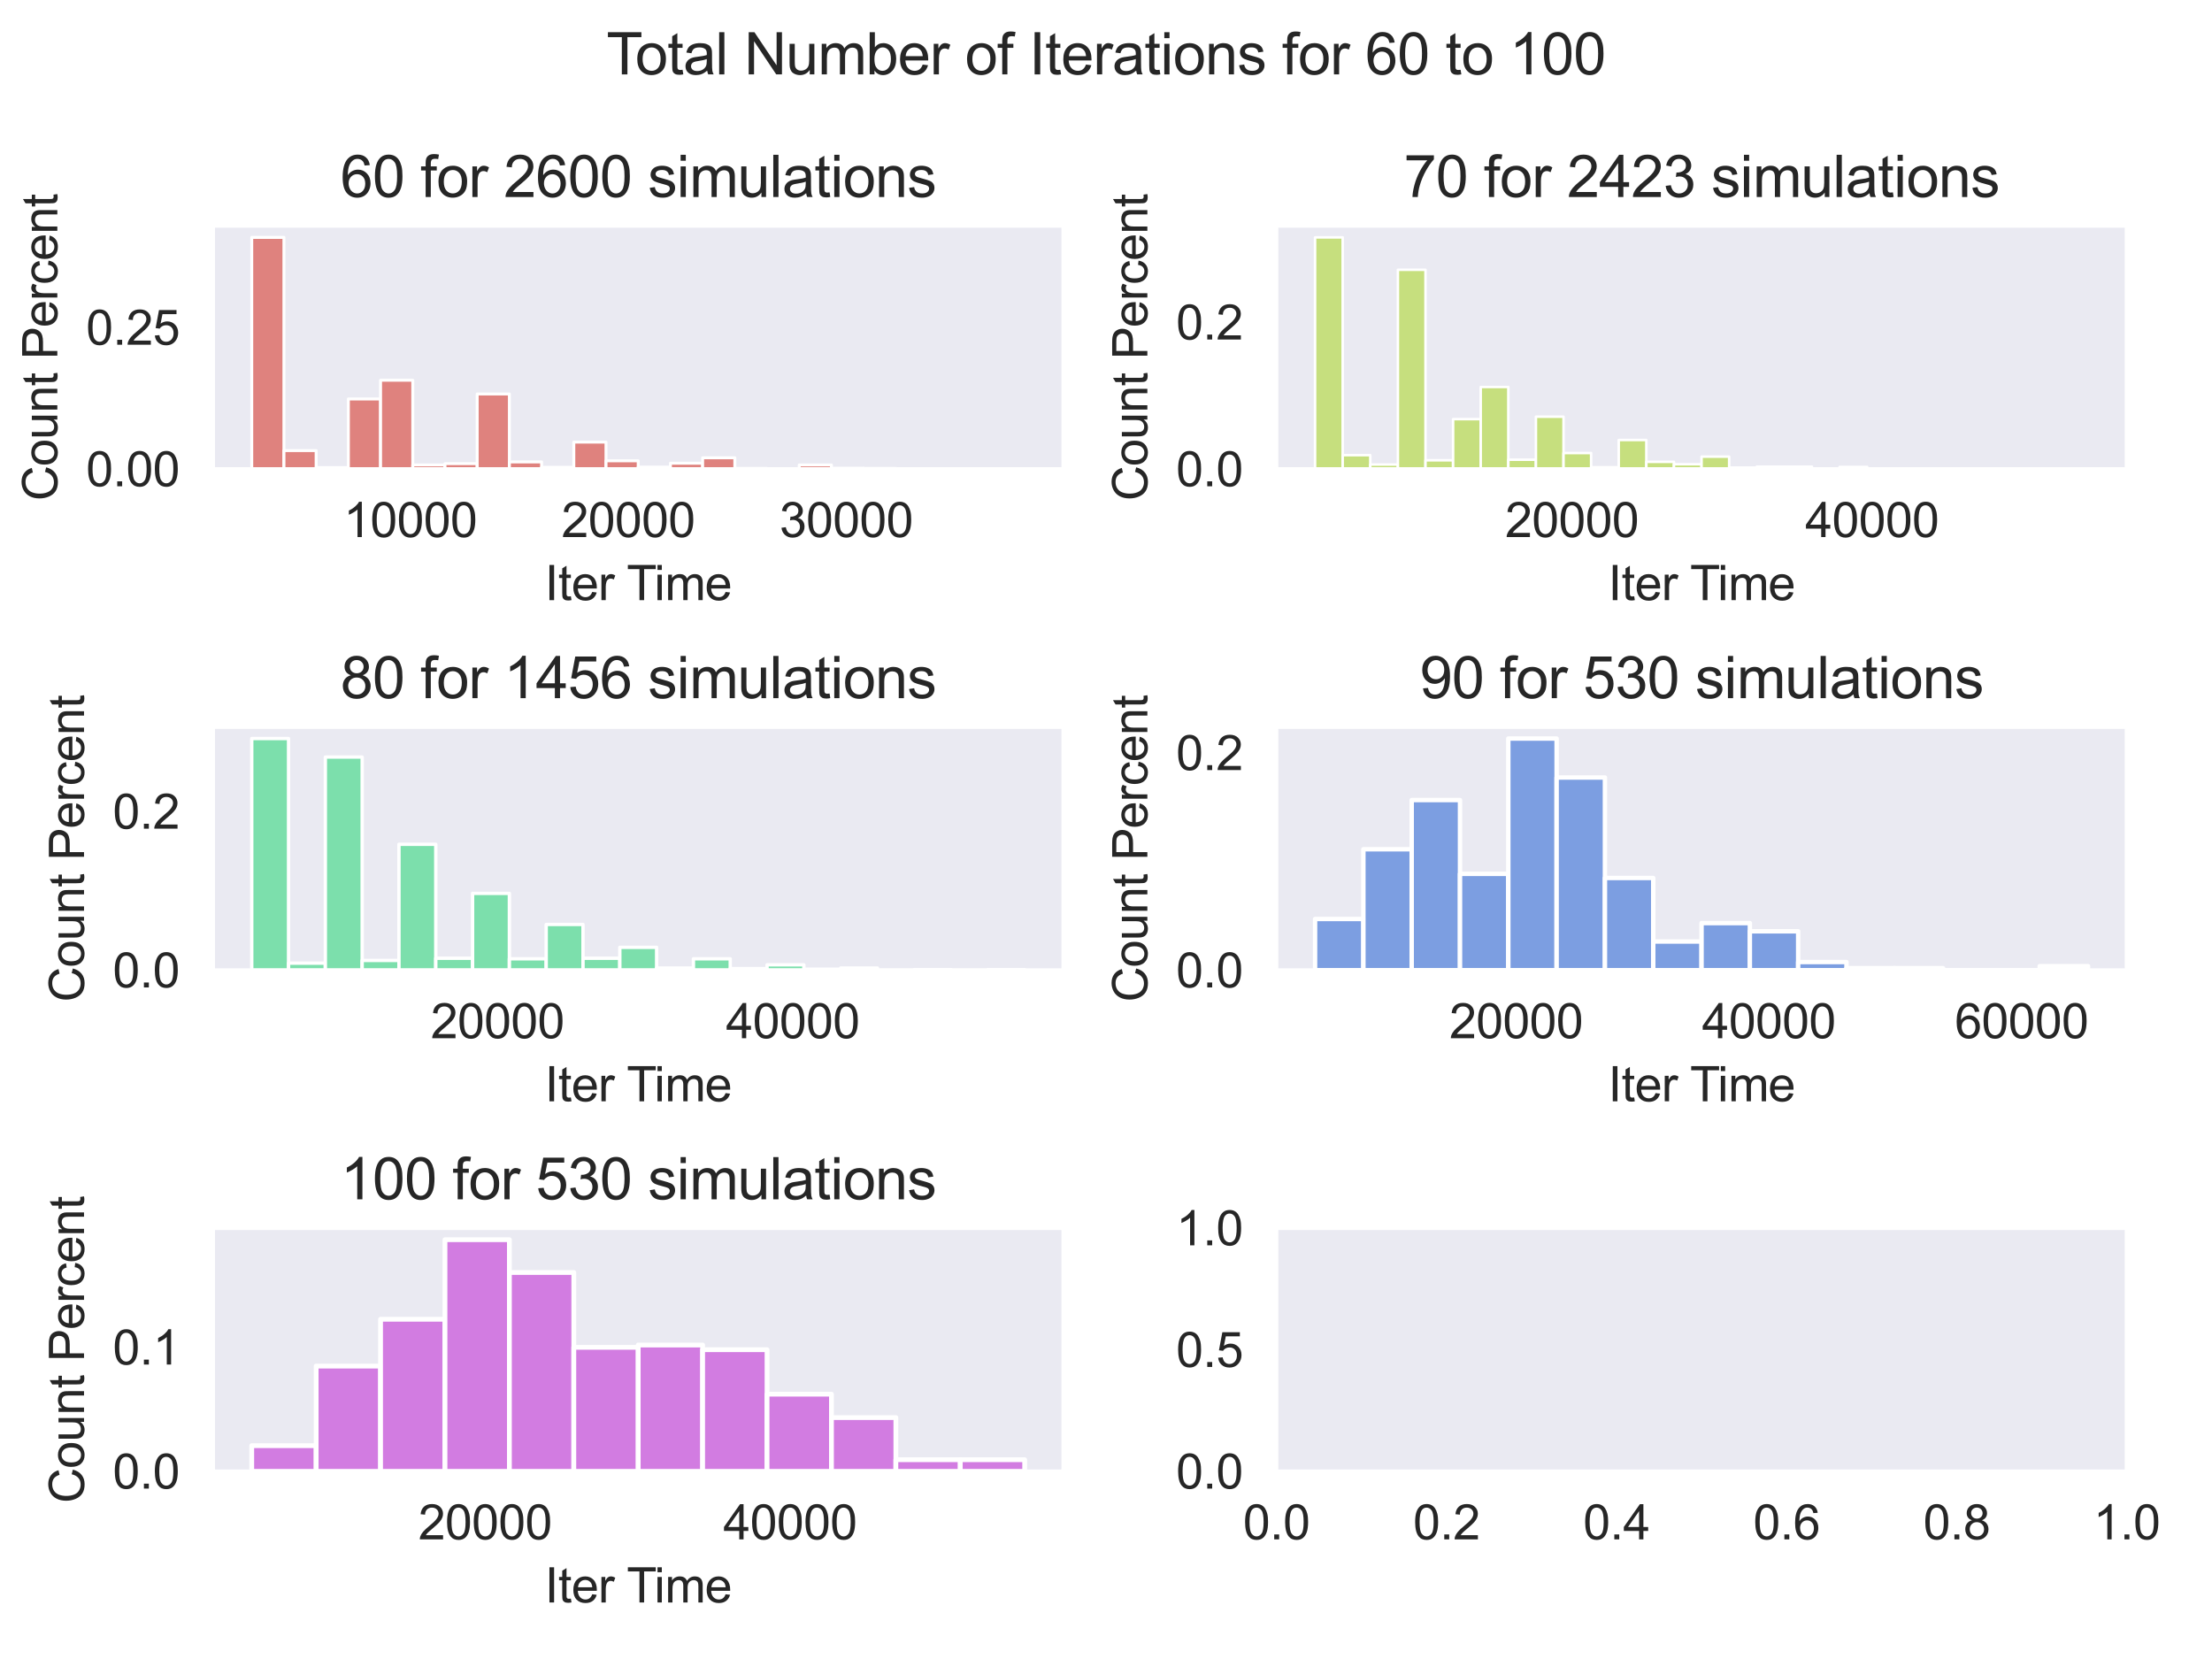 <?xml version="1.0" encoding="utf-8" standalone="no"?>
<!DOCTYPE svg PUBLIC "-//W3C//DTD SVG 1.1//EN"
  "http://www.w3.org/Graphics/SVG/1.1/DTD/svg11.dtd">
<svg xmlns:xlink="http://www.w3.org/1999/xlink" width="460.8pt" height="345.6pt" viewBox="0 0 460.8 345.6" xmlns="http://www.w3.org/2000/svg" version="1.1">
 <defs>
  <style type="text/css">*{stroke-linejoin: round; stroke-linecap: butt}</style>
 </defs>
 <g id="figure_1">
  <g id="patch_1">
   <path d="M 0 345.6 
L 460.8 345.6 
L 460.8 0 
L 0 0 
z
" style="fill: #ffffff"/>
  </g>
  <g id="axes_1">
   <g id="patch_2">
    <path d="M 44.39 97.72 
L 221.512 97.72 
L 221.512 47.04 
L 44.39 47.04 
z
" style="fill: #eaeaf2"/>
   </g>
   <g id="matplotlib.axis_1">
    <g id="xtick_1">
     <g id="text_1">
      <!-- 10000 -->
      <g style="fill: #262626" transform="translate(71.561 111.878)scale(0.1 -0.1)">
       <defs>
        <path id="ArialMT-31" d="M 2384 0 
L 1822 0 
L 1822 3584 
Q 1619 3391 1289 3197 
Q 959 3003 697 2906 
L 697 3450 
Q 1169 3672 1522 3987 
Q 1875 4303 2022 4600 
L 2384 4600 
L 2384 0 
z
" transform="scale(0.016)"/>
        <path id="ArialMT-30" d="M 266 2259 
Q 266 3072 433 3567 
Q 600 4063 929 4331 
Q 1259 4600 1759 4600 
Q 2128 4600 2406 4451 
Q 2684 4303 2865 4023 
Q 3047 3744 3150 3342 
Q 3253 2941 3253 2259 
Q 3253 1453 3087 958 
Q 2922 463 2592 192 
Q 2263 -78 1759 -78 
Q 1097 -78 719 397 
Q 266 969 266 2259 
z
M 844 2259 
Q 844 1131 1108 757 
Q 1372 384 1759 384 
Q 2147 384 2411 759 
Q 2675 1134 2675 2259 
Q 2675 3391 2411 3762 
Q 2147 4134 1753 4134 
Q 1366 4134 1134 3806 
Q 844 3388 844 2259 
z
" transform="scale(0.016)"/>
       </defs>
       <use xlink:href="#ArialMT-31"/>
       <use xlink:href="#ArialMT-30" x="55.615"/>
       <use xlink:href="#ArialMT-30" x="111.23"/>
       <use xlink:href="#ArialMT-30" x="166.846"/>
       <use xlink:href="#ArialMT-30" x="222.461"/>
      </g>
     </g>
    </g>
    <g id="xtick_2">
     <g id="text_2">
      <!-- 20000 -->
      <g style="fill: #262626" transform="translate(116.965 111.878)scale(0.1 -0.1)">
       <defs>
        <path id="ArialMT-32" d="M 3222 541 
L 3222 0 
L 194 0 
Q 188 203 259 391 
Q 375 700 629 1000 
Q 884 1300 1366 1694 
Q 2113 2306 2375 2664 
Q 2638 3022 2638 3341 
Q 2638 3675 2398 3904 
Q 2159 4134 1775 4134 
Q 1369 4134 1125 3890 
Q 881 3647 878 3216 
L 300 3275 
Q 359 3922 746 4261 
Q 1134 4600 1788 4600 
Q 2447 4600 2831 4234 
Q 3216 3869 3216 3328 
Q 3216 3053 3103 2787 
Q 2991 2522 2730 2228 
Q 2469 1934 1863 1422 
Q 1356 997 1212 845 
Q 1069 694 975 541 
L 3222 541 
z
" transform="scale(0.016)"/>
       </defs>
       <use xlink:href="#ArialMT-32"/>
       <use xlink:href="#ArialMT-30" x="55.615"/>
       <use xlink:href="#ArialMT-30" x="111.23"/>
       <use xlink:href="#ArialMT-30" x="166.846"/>
       <use xlink:href="#ArialMT-30" x="222.461"/>
      </g>
     </g>
    </g>
    <g id="xtick_3">
     <g id="text_3">
      <!-- 30000 -->
      <g style="fill: #262626" transform="translate(162.369 111.878)scale(0.1 -0.1)">
       <defs>
        <path id="ArialMT-33" d="M 269 1209 
L 831 1284 
Q 928 806 1161 595 
Q 1394 384 1728 384 
Q 2125 384 2398 659 
Q 2672 934 2672 1341 
Q 2672 1728 2419 1979 
Q 2166 2231 1775 2231 
Q 1616 2231 1378 2169 
L 1441 2663 
Q 1497 2656 1531 2656 
Q 1891 2656 2178 2843 
Q 2466 3031 2466 3422 
Q 2466 3731 2256 3934 
Q 2047 4138 1716 4138 
Q 1388 4138 1169 3931 
Q 950 3725 888 3313 
L 325 3413 
Q 428 3978 793 4289 
Q 1159 4600 1703 4600 
Q 2078 4600 2393 4439 
Q 2709 4278 2876 4000 
Q 3044 3722 3044 3409 
Q 3044 3113 2884 2869 
Q 2725 2625 2413 2481 
Q 2819 2388 3044 2092 
Q 3269 1797 3269 1353 
Q 3269 753 2831 336 
Q 2394 -81 1725 -81 
Q 1122 -81 723 278 
Q 325 638 269 1209 
z
" transform="scale(0.016)"/>
       </defs>
       <use xlink:href="#ArialMT-33"/>
       <use xlink:href="#ArialMT-30" x="55.615"/>
       <use xlink:href="#ArialMT-30" x="111.23"/>
       <use xlink:href="#ArialMT-30" x="166.846"/>
       <use xlink:href="#ArialMT-30" x="222.461"/>
      </g>
     </g>
    </g>
    <g id="text_4">
     <!-- Iter Time -->
     <g style="fill: #262626" transform="translate(113.504 125.023)scale(0.1 -0.1)">
      <defs>
       <path id="ArialMT-49" d="M 597 0 
L 597 4581 
L 1203 4581 
L 1203 0 
L 597 0 
z
" transform="scale(0.016)"/>
       <path id="ArialMT-74" d="M 1650 503 
L 1731 6 
Q 1494 -44 1306 -44 
Q 1000 -44 831 53 
Q 663 150 594 308 
Q 525 466 525 972 
L 525 2881 
L 113 2881 
L 113 3319 
L 525 3319 
L 525 4141 
L 1084 4478 
L 1084 3319 
L 1650 3319 
L 1650 2881 
L 1084 2881 
L 1084 941 
Q 1084 700 1114 631 
Q 1144 563 1211 522 
Q 1278 481 1403 481 
Q 1497 481 1650 503 
z
" transform="scale(0.016)"/>
       <path id="ArialMT-65" d="M 2694 1069 
L 3275 997 
Q 3138 488 2766 206 
Q 2394 -75 1816 -75 
Q 1088 -75 661 373 
Q 234 822 234 1631 
Q 234 2469 665 2931 
Q 1097 3394 1784 3394 
Q 2450 3394 2872 2941 
Q 3294 2488 3294 1666 
Q 3294 1616 3291 1516 
L 816 1516 
Q 847 969 1125 678 
Q 1403 388 1819 388 
Q 2128 388 2347 550 
Q 2566 713 2694 1069 
z
M 847 1978 
L 2700 1978 
Q 2663 2397 2488 2606 
Q 2219 2931 1791 2931 
Q 1403 2931 1139 2672 
Q 875 2413 847 1978 
z
" transform="scale(0.016)"/>
       <path id="ArialMT-72" d="M 416 0 
L 416 3319 
L 922 3319 
L 922 2816 
Q 1116 3169 1280 3281 
Q 1444 3394 1641 3394 
Q 1925 3394 2219 3213 
L 2025 2691 
Q 1819 2813 1613 2813 
Q 1428 2813 1281 2702 
Q 1134 2591 1072 2394 
Q 978 2094 978 1738 
L 978 0 
L 416 0 
z
" transform="scale(0.016)"/>
       <path id="ArialMT-20" transform="scale(0.016)"/>
       <path id="ArialMT-54" d="M 1659 0 
L 1659 4041 
L 150 4041 
L 150 4581 
L 3781 4581 
L 3781 4041 
L 2266 4041 
L 2266 0 
L 1659 0 
z
" transform="scale(0.016)"/>
       <path id="ArialMT-69" d="M 425 3934 
L 425 4581 
L 988 4581 
L 988 3934 
L 425 3934 
z
M 425 0 
L 425 3319 
L 988 3319 
L 988 0 
L 425 0 
z
" transform="scale(0.016)"/>
       <path id="ArialMT-6d" d="M 422 0 
L 422 3319 
L 925 3319 
L 925 2853 
Q 1081 3097 1340 3245 
Q 1600 3394 1931 3394 
Q 2300 3394 2536 3241 
Q 2772 3088 2869 2813 
Q 3263 3394 3894 3394 
Q 4388 3394 4653 3120 
Q 4919 2847 4919 2278 
L 4919 0 
L 4359 0 
L 4359 2091 
Q 4359 2428 4304 2576 
Q 4250 2725 4106 2815 
Q 3963 2906 3769 2906 
Q 3419 2906 3187 2673 
Q 2956 2441 2956 1928 
L 2956 0 
L 2394 0 
L 2394 2156 
Q 2394 2531 2256 2718 
Q 2119 2906 1806 2906 
Q 1569 2906 1367 2781 
Q 1166 2656 1075 2415 
Q 984 2175 984 1722 
L 984 0 
L 422 0 
z
" transform="scale(0.016)"/>
      </defs>
      <use xlink:href="#ArialMT-49"/>
      <use xlink:href="#ArialMT-74" x="27.783"/>
      <use xlink:href="#ArialMT-65" x="55.566"/>
      <use xlink:href="#ArialMT-72" x="111.182"/>
      <use xlink:href="#ArialMT-20" x="144.482"/>
      <use xlink:href="#ArialMT-54" x="170.516"/>
      <use xlink:href="#ArialMT-69" x="227.85"/>
      <use xlink:href="#ArialMT-6d" x="250.066"/>
      <use xlink:href="#ArialMT-65" x="333.367"/>
     </g>
    </g>
   </g>
   <g id="matplotlib.axis_2">
    <g id="ytick_1">
     <g id="text_5">
      <!-- 0.00 -->
      <g style="fill: #262626" transform="translate(17.929 101.299)scale(0.1 -0.1)">
       <defs>
        <path id="ArialMT-2e" d="M 581 0 
L 581 641 
L 1222 641 
L 1222 0 
L 581 0 
z
" transform="scale(0.016)"/>
       </defs>
       <use xlink:href="#ArialMT-30"/>
       <use xlink:href="#ArialMT-2e" x="55.615"/>
       <use xlink:href="#ArialMT-30" x="83.398"/>
       <use xlink:href="#ArialMT-30" x="139.014"/>
      </g>
     </g>
    </g>
    <g id="ytick_2">
     <g id="text_6">
      <!-- 0.25 -->
      <g style="fill: #262626" transform="translate(17.929 71.813)scale(0.1 -0.1)">
       <defs>
        <path id="ArialMT-35" d="M 266 1200 
L 856 1250 
Q 922 819 1161 601 
Q 1400 384 1738 384 
Q 2144 384 2425 690 
Q 2706 997 2706 1503 
Q 2706 1984 2436 2262 
Q 2166 2541 1728 2541 
Q 1456 2541 1237 2417 
Q 1019 2294 894 2097 
L 366 2166 
L 809 4519 
L 3088 4519 
L 3088 3981 
L 1259 3981 
L 1013 2750 
Q 1425 3038 1878 3038 
Q 2478 3038 2890 2622 
Q 3303 2206 3303 1553 
Q 3303 931 2941 478 
Q 2500 -78 1738 -78 
Q 1113 -78 717 272 
Q 322 622 266 1200 
z
" transform="scale(0.016)"/>
       </defs>
       <use xlink:href="#ArialMT-30"/>
       <use xlink:href="#ArialMT-2e" x="55.615"/>
       <use xlink:href="#ArialMT-32" x="83.398"/>
       <use xlink:href="#ArialMT-35" x="139.014"/>
      </g>
     </g>
    </g>
    <g id="text_7">
     <!-- Count Percent -->
     <g style="fill: #262626" transform="translate(11.942 104.341)rotate(-90)scale(0.1 -0.1)">
      <defs>
       <path id="ArialMT-43" d="M 3763 1606 
L 4369 1453 
Q 4178 706 3683 314 
Q 3188 -78 2472 -78 
Q 1731 -78 1267 223 
Q 803 525 561 1097 
Q 319 1669 319 2325 
Q 319 3041 592 3573 
Q 866 4106 1370 4382 
Q 1875 4659 2481 4659 
Q 3169 4659 3637 4309 
Q 4106 3959 4291 3325 
L 3694 3184 
Q 3534 3684 3231 3912 
Q 2928 4141 2469 4141 
Q 1941 4141 1586 3887 
Q 1231 3634 1087 3207 
Q 944 2781 944 2328 
Q 944 1744 1114 1308 
Q 1284 872 1643 656 
Q 2003 441 2422 441 
Q 2931 441 3284 734 
Q 3638 1028 3763 1606 
z
" transform="scale(0.016)"/>
       <path id="ArialMT-6f" d="M 213 1659 
Q 213 2581 725 3025 
Q 1153 3394 1769 3394 
Q 2453 3394 2887 2945 
Q 3322 2497 3322 1706 
Q 3322 1066 3130 698 
Q 2938 331 2570 128 
Q 2203 -75 1769 -75 
Q 1072 -75 642 372 
Q 213 819 213 1659 
z
M 791 1659 
Q 791 1022 1069 705 
Q 1347 388 1769 388 
Q 2188 388 2466 706 
Q 2744 1025 2744 1678 
Q 2744 2294 2464 2611 
Q 2184 2928 1769 2928 
Q 1347 2928 1069 2612 
Q 791 2297 791 1659 
z
" transform="scale(0.016)"/>
       <path id="ArialMT-75" d="M 2597 0 
L 2597 488 
Q 2209 -75 1544 -75 
Q 1250 -75 995 37 
Q 741 150 617 320 
Q 494 491 444 738 
Q 409 903 409 1263 
L 409 3319 
L 972 3319 
L 972 1478 
Q 972 1038 1006 884 
Q 1059 663 1231 536 
Q 1403 409 1656 409 
Q 1909 409 2131 539 
Q 2353 669 2445 892 
Q 2538 1116 2538 1541 
L 2538 3319 
L 3100 3319 
L 3100 0 
L 2597 0 
z
" transform="scale(0.016)"/>
       <path id="ArialMT-6e" d="M 422 0 
L 422 3319 
L 928 3319 
L 928 2847 
Q 1294 3394 1984 3394 
Q 2284 3394 2536 3286 
Q 2788 3178 2913 3003 
Q 3038 2828 3088 2588 
Q 3119 2431 3119 2041 
L 3119 0 
L 2556 0 
L 2556 2019 
Q 2556 2363 2490 2533 
Q 2425 2703 2258 2804 
Q 2091 2906 1866 2906 
Q 1506 2906 1245 2678 
Q 984 2450 984 1813 
L 984 0 
L 422 0 
z
" transform="scale(0.016)"/>
       <path id="ArialMT-50" d="M 494 0 
L 494 4581 
L 2222 4581 
Q 2678 4581 2919 4538 
Q 3256 4481 3484 4323 
Q 3713 4166 3852 3881 
Q 3991 3597 3991 3256 
Q 3991 2672 3619 2267 
Q 3247 1863 2275 1863 
L 1100 1863 
L 1100 0 
L 494 0 
z
M 1100 2403 
L 2284 2403 
Q 2872 2403 3119 2622 
Q 3366 2841 3366 3238 
Q 3366 3525 3220 3729 
Q 3075 3934 2838 4000 
Q 2684 4041 2272 4041 
L 1100 4041 
L 1100 2403 
z
" transform="scale(0.016)"/>
       <path id="ArialMT-63" d="M 2588 1216 
L 3141 1144 
Q 3050 572 2676 248 
Q 2303 -75 1759 -75 
Q 1078 -75 664 370 
Q 250 816 250 1647 
Q 250 2184 428 2587 
Q 606 2991 970 3192 
Q 1334 3394 1763 3394 
Q 2303 3394 2647 3120 
Q 2991 2847 3088 2344 
L 2541 2259 
Q 2463 2594 2264 2762 
Q 2066 2931 1784 2931 
Q 1359 2931 1093 2626 
Q 828 2322 828 1663 
Q 828 994 1084 691 
Q 1341 388 1753 388 
Q 2084 388 2306 591 
Q 2528 794 2588 1216 
z
" transform="scale(0.016)"/>
      </defs>
      <use xlink:href="#ArialMT-43"/>
      <use xlink:href="#ArialMT-6f" x="72.217"/>
      <use xlink:href="#ArialMT-75" x="127.832"/>
      <use xlink:href="#ArialMT-6e" x="183.447"/>
      <use xlink:href="#ArialMT-74" x="239.062"/>
      <use xlink:href="#ArialMT-20" x="266.846"/>
      <use xlink:href="#ArialMT-50" x="294.629"/>
      <use xlink:href="#ArialMT-65" x="361.328"/>
      <use xlink:href="#ArialMT-72" x="416.943"/>
      <use xlink:href="#ArialMT-63" x="450.244"/>
      <use xlink:href="#ArialMT-65" x="500.244"/>
      <use xlink:href="#ArialMT-6e" x="555.859"/>
      <use xlink:href="#ArialMT-74" x="611.475"/>
     </g>
    </g>
   </g>
   <g id="patch_3">
    <path d="M 52.441 97.72 
L 59.15 97.72 
L 59.15 49.453 
L 52.441 49.453 
z
" clip-path="url(#pdc9ae4c86d)" style="fill: #db5f57; fill-opacity: 0.75; stroke: #ffffff; stroke-width: 0.615; stroke-linejoin: miter"/>
   </g>
   <g id="patch_4">
    <path d="M 59.15 97.72 
L 65.859 97.72 
L 65.859 93.864 
L 59.15 93.864 
z
" clip-path="url(#pdc9ae4c86d)" style="fill: #db5f57; fill-opacity: 0.75; stroke: #ffffff; stroke-width: 0.615; stroke-linejoin: miter"/>
   </g>
   <g id="patch_5">
    <path d="M 65.859 97.72 
L 72.569 97.72 
L 72.569 97.402 
L 65.859 97.402 
z
" clip-path="url(#pdc9ae4c86d)" style="fill: #db5f57; fill-opacity: 0.75; stroke: #ffffff; stroke-width: 0.615; stroke-linejoin: miter"/>
   </g>
   <g id="patch_6">
    <path d="M 72.569 97.72 
L 79.278 97.72 
L 79.278 83.113 
L 72.569 83.113 
z
" clip-path="url(#pdc9ae4c86d)" style="fill: #db5f57; fill-opacity: 0.75; stroke: #ffffff; stroke-width: 0.615; stroke-linejoin: miter"/>
   </g>
   <g id="patch_7">
    <path d="M 79.278 97.72 
L 85.987 97.72 
L 85.987 79.212 
L 79.278 79.212 
z
" clip-path="url(#pdc9ae4c86d)" style="fill: #db5f57; fill-opacity: 0.75; stroke: #ffffff; stroke-width: 0.615; stroke-linejoin: miter"/>
   </g>
   <g id="patch_8">
    <path d="M 85.987 97.72 
L 92.696 97.72 
L 92.696 96.858 
L 85.987 96.858 
z
" clip-path="url(#pdc9ae4c86d)" style="fill: #db5f57; fill-opacity: 0.75; stroke: #ffffff; stroke-width: 0.615; stroke-linejoin: miter"/>
   </g>
   <g id="patch_9">
    <path d="M 92.696 97.72 
L 99.405 97.72 
L 99.405 96.586 
L 92.696 96.586 
z
" clip-path="url(#pdc9ae4c86d)" style="fill: #db5f57; fill-opacity: 0.75; stroke: #ffffff; stroke-width: 0.615; stroke-linejoin: miter"/>
   </g>
   <g id="patch_10">
    <path d="M 99.405 97.72 
L 106.115 97.72 
L 106.115 82.07 
L 99.405 82.07 
z
" clip-path="url(#pdc9ae4c86d)" style="fill: #db5f57; fill-opacity: 0.75; stroke: #ffffff; stroke-width: 0.615; stroke-linejoin: miter"/>
   </g>
   <g id="patch_11">
    <path d="M 106.115 97.72 
L 112.824 97.72 
L 112.824 96.223 
L 106.115 96.223 
z
" clip-path="url(#pdc9ae4c86d)" style="fill: #db5f57; fill-opacity: 0.75; stroke: #ffffff; stroke-width: 0.615; stroke-linejoin: miter"/>
   </g>
   <g id="patch_12">
    <path d="M 112.824 97.72 
L 119.533 97.72 
L 119.533 97.357 
L 112.824 97.357 
z
" clip-path="url(#pdc9ae4c86d)" style="fill: #db5f57; fill-opacity: 0.75; stroke: #ffffff; stroke-width: 0.615; stroke-linejoin: miter"/>
   </g>
   <g id="patch_13">
    <path d="M 119.533 97.72 
L 126.242 97.72 
L 126.242 92.095 
L 119.533 92.095 
z
" clip-path="url(#pdc9ae4c86d)" style="fill: #db5f57; fill-opacity: 0.75; stroke: #ffffff; stroke-width: 0.615; stroke-linejoin: miter"/>
   </g>
   <g id="patch_14">
    <path d="M 126.242 97.72 
L 132.951 97.72 
L 132.951 95.996 
L 126.242 95.996 
z
" clip-path="url(#pdc9ae4c86d)" style="fill: #db5f57; fill-opacity: 0.75; stroke: #ffffff; stroke-width: 0.615; stroke-linejoin: miter"/>
   </g>
   <g id="patch_15">
    <path d="M 132.951 97.72 
L 139.66 97.72 
L 139.66 97.312 
L 132.951 97.312 
z
" clip-path="url(#pdc9ae4c86d)" style="fill: #db5f57; fill-opacity: 0.75; stroke: #ffffff; stroke-width: 0.615; stroke-linejoin: miter"/>
   </g>
   <g id="patch_16">
    <path d="M 139.66 97.72 
L 146.37 97.72 
L 146.37 96.495 
L 139.66 96.495 
z
" clip-path="url(#pdc9ae4c86d)" style="fill: #db5f57; fill-opacity: 0.75; stroke: #ffffff; stroke-width: 0.615; stroke-linejoin: miter"/>
   </g>
   <g id="patch_17">
    <path d="M 146.37 97.72 
L 153.079 97.72 
L 153.079 95.361 
L 146.37 95.361 
z
" clip-path="url(#pdc9ae4c86d)" style="fill: #db5f57; fill-opacity: 0.75; stroke: #ffffff; stroke-width: 0.615; stroke-linejoin: miter"/>
   </g>
   <g id="patch_18">
    <path d="M 153.079 97.72 
L 159.788 97.72 
L 159.788 97.584 
L 153.079 97.584 
z
" clip-path="url(#pdc9ae4c86d)" style="fill: #db5f57; fill-opacity: 0.75; stroke: #ffffff; stroke-width: 0.615; stroke-linejoin: miter"/>
   </g>
   <g id="patch_19">
    <path d="M 159.788 97.72 
L 166.497 97.72 
L 166.497 97.72 
L 159.788 97.72 
z
" clip-path="url(#pdc9ae4c86d)" style="fill: #db5f57; fill-opacity: 0.75; stroke: #ffffff; stroke-width: 0.615; stroke-linejoin: miter"/>
   </g>
   <g id="patch_20">
    <path d="M 166.497 97.72 
L 173.206 97.72 
L 173.206 96.858 
L 166.497 96.858 
z
" clip-path="url(#pdc9ae4c86d)" style="fill: #db5f57; fill-opacity: 0.75; stroke: #ffffff; stroke-width: 0.615; stroke-linejoin: miter"/>
   </g>
   <g id="patch_21">
    <path d="M 173.206 97.72 
L 179.916 97.72 
L 179.916 97.539 
L 173.206 97.539 
z
" clip-path="url(#pdc9ae4c86d)" style="fill: #db5f57; fill-opacity: 0.75; stroke: #ffffff; stroke-width: 0.615; stroke-linejoin: miter"/>
   </g>
   <g id="patch_22">
    <path d="M 179.916 97.72 
L 186.625 97.72 
L 186.625 97.584 
L 179.916 97.584 
z
" clip-path="url(#pdc9ae4c86d)" style="fill: #db5f57; fill-opacity: 0.75; stroke: #ffffff; stroke-width: 0.615; stroke-linejoin: miter"/>
   </g>
   <g id="patch_23">
    <path d="M 186.625 97.72 
L 193.334 97.72 
L 193.334 97.629 
L 186.625 97.629 
z
" clip-path="url(#pdc9ae4c86d)" style="fill: #db5f57; fill-opacity: 0.75; stroke: #ffffff; stroke-width: 0.615; stroke-linejoin: miter"/>
   </g>
   <g id="patch_24">
    <path d="M 193.334 97.72 
L 200.043 97.72 
L 200.043 97.629 
L 193.334 97.629 
z
" clip-path="url(#pdc9ae4c86d)" style="fill: #db5f57; fill-opacity: 0.75; stroke: #ffffff; stroke-width: 0.615; stroke-linejoin: miter"/>
   </g>
   <g id="patch_25">
    <path d="M 200.043 97.72 
L 206.752 97.72 
L 206.752 97.72 
L 200.043 97.72 
z
" clip-path="url(#pdc9ae4c86d)" style="fill: #db5f57; fill-opacity: 0.75; stroke: #ffffff; stroke-width: 0.615; stroke-linejoin: miter"/>
   </g>
   <g id="patch_26">
    <path d="M 206.752 97.72 
L 213.461 97.72 
L 213.461 97.675 
L 206.752 97.675 
z
" clip-path="url(#pdc9ae4c86d)" style="fill: #db5f57; fill-opacity: 0.75; stroke: #ffffff; stroke-width: 0.615; stroke-linejoin: miter"/>
   </g>
   <g id="patch_27">
    <path d="M 44.39 97.72 
L 44.39 47.04 
" style="fill: none; stroke: #ffffff; stroke-width: 0.8; stroke-linejoin: miter; stroke-linecap: square"/>
   </g>
   <g id="patch_28">
    <path d="M 221.512 97.72 
L 221.512 47.04 
" style="fill: none; stroke: #ffffff; stroke-width: 0.8; stroke-linejoin: miter; stroke-linecap: square"/>
   </g>
   <g id="patch_29">
    <path d="M 44.39 97.72 
L 221.512 97.72 
" style="fill: none; stroke: #ffffff; stroke-width: 0.8; stroke-linejoin: miter; stroke-linecap: square"/>
   </g>
   <g id="patch_30">
    <path d="M 44.39 47.04 
L 221.512 47.04 
" style="fill: none; stroke: #ffffff; stroke-width: 0.8; stroke-linejoin: miter; stroke-linecap: square"/>
   </g>
   <g id="text_8">
    <!-- 60 for 2600 simulations -->
    <g style="fill: #262626" transform="translate(70.92 41.04)scale(0.12 -0.12)">
     <defs>
      <path id="ArialMT-36" d="M 3184 3459 
L 2625 3416 
Q 2550 3747 2413 3897 
Q 2184 4138 1850 4138 
Q 1581 4138 1378 3988 
Q 1113 3794 959 3422 
Q 806 3050 800 2363 
Q 1003 2672 1297 2822 
Q 1591 2972 1913 2972 
Q 2475 2972 2870 2558 
Q 3266 2144 3266 1488 
Q 3266 1056 3080 686 
Q 2894 316 2569 119 
Q 2244 -78 1831 -78 
Q 1128 -78 684 439 
Q 241 956 241 2144 
Q 241 3472 731 4075 
Q 1159 4600 1884 4600 
Q 2425 4600 2770 4297 
Q 3116 3994 3184 3459 
z
M 888 1484 
Q 888 1194 1011 928 
Q 1134 663 1356 523 
Q 1578 384 1822 384 
Q 2178 384 2434 671 
Q 2691 959 2691 1453 
Q 2691 1928 2437 2201 
Q 2184 2475 1800 2475 
Q 1419 2475 1153 2201 
Q 888 1928 888 1484 
z
" transform="scale(0.016)"/>
      <path id="ArialMT-66" d="M 556 0 
L 556 2881 
L 59 2881 
L 59 3319 
L 556 3319 
L 556 3672 
Q 556 4006 616 4169 
Q 697 4388 901 4523 
Q 1106 4659 1475 4659 
Q 1713 4659 2000 4603 
L 1916 4113 
Q 1741 4144 1584 4144 
Q 1328 4144 1222 4034 
Q 1116 3925 1116 3625 
L 1116 3319 
L 1763 3319 
L 1763 2881 
L 1116 2881 
L 1116 0 
L 556 0 
z
" transform="scale(0.016)"/>
      <path id="ArialMT-73" d="M 197 991 
L 753 1078 
Q 800 744 1014 566 
Q 1228 388 1613 388 
Q 2000 388 2187 545 
Q 2375 703 2375 916 
Q 2375 1106 2209 1216 
Q 2094 1291 1634 1406 
Q 1016 1563 777 1677 
Q 538 1791 414 1992 
Q 291 2194 291 2438 
Q 291 2659 392 2848 
Q 494 3038 669 3163 
Q 800 3259 1026 3326 
Q 1253 3394 1513 3394 
Q 1903 3394 2198 3281 
Q 2494 3169 2634 2976 
Q 2775 2784 2828 2463 
L 2278 2388 
Q 2241 2644 2061 2787 
Q 1881 2931 1553 2931 
Q 1166 2931 1000 2803 
Q 834 2675 834 2503 
Q 834 2394 903 2306 
Q 972 2216 1119 2156 
Q 1203 2125 1616 2013 
Q 2213 1853 2448 1751 
Q 2684 1650 2818 1456 
Q 2953 1263 2953 975 
Q 2953 694 2789 445 
Q 2625 197 2315 61 
Q 2006 -75 1616 -75 
Q 969 -75 630 194 
Q 291 463 197 991 
z
" transform="scale(0.016)"/>
      <path id="ArialMT-6c" d="M 409 0 
L 409 4581 
L 972 4581 
L 972 0 
L 409 0 
z
" transform="scale(0.016)"/>
      <path id="ArialMT-61" d="M 2588 409 
Q 2275 144 1986 34 
Q 1697 -75 1366 -75 
Q 819 -75 525 192 
Q 231 459 231 875 
Q 231 1119 342 1320 
Q 453 1522 633 1644 
Q 813 1766 1038 1828 
Q 1203 1872 1538 1913 
Q 2219 1994 2541 2106 
Q 2544 2222 2544 2253 
Q 2544 2597 2384 2738 
Q 2169 2928 1744 2928 
Q 1347 2928 1158 2789 
Q 969 2650 878 2297 
L 328 2372 
Q 403 2725 575 2942 
Q 747 3159 1072 3276 
Q 1397 3394 1825 3394 
Q 2250 3394 2515 3294 
Q 2781 3194 2906 3042 
Q 3031 2891 3081 2659 
Q 3109 2516 3109 2141 
L 3109 1391 
Q 3109 606 3145 398 
Q 3181 191 3288 0 
L 2700 0 
Q 2613 175 2588 409 
z
M 2541 1666 
Q 2234 1541 1622 1453 
Q 1275 1403 1131 1340 
Q 988 1278 909 1158 
Q 831 1038 831 891 
Q 831 666 1001 516 
Q 1172 366 1500 366 
Q 1825 366 2078 508 
Q 2331 650 2450 897 
Q 2541 1088 2541 1459 
L 2541 1666 
z
" transform="scale(0.016)"/>
     </defs>
     <use xlink:href="#ArialMT-36"/>
     <use xlink:href="#ArialMT-30" x="55.615"/>
     <use xlink:href="#ArialMT-20" x="111.23"/>
     <use xlink:href="#ArialMT-66" x="139.014"/>
     <use xlink:href="#ArialMT-6f" x="166.797"/>
     <use xlink:href="#ArialMT-72" x="222.412"/>
     <use xlink:href="#ArialMT-20" x="255.713"/>
     <use xlink:href="#ArialMT-32" x="283.496"/>
     <use xlink:href="#ArialMT-36" x="339.111"/>
     <use xlink:href="#ArialMT-30" x="394.727"/>
     <use xlink:href="#ArialMT-30" x="450.342"/>
     <use xlink:href="#ArialMT-20" x="505.957"/>
     <use xlink:href="#ArialMT-73" x="533.74"/>
     <use xlink:href="#ArialMT-69" x="583.74"/>
     <use xlink:href="#ArialMT-6d" x="605.957"/>
     <use xlink:href="#ArialMT-75" x="689.258"/>
     <use xlink:href="#ArialMT-6c" x="744.873"/>
     <use xlink:href="#ArialMT-61" x="767.09"/>
     <use xlink:href="#ArialMT-74" x="822.705"/>
     <use xlink:href="#ArialMT-69" x="850.488"/>
     <use xlink:href="#ArialMT-6f" x="872.705"/>
     <use xlink:href="#ArialMT-6e" x="928.32"/>
     <use xlink:href="#ArialMT-73" x="983.936"/>
    </g>
   </g>
  </g>
  <g id="axes_2">
   <g id="patch_31">
    <path d="M 265.902 97.72 
L 443.025 97.72 
L 443.025 47.04 
L 265.902 47.04 
z
" style="fill: #eaeaf2"/>
   </g>
   <g id="matplotlib.axis_3">
    <g id="xtick_4">
     <g id="text_9">
      <!-- 20000 -->
      <g style="fill: #262626" transform="translate(313.556 111.878)scale(0.1 -0.1)">
       <use xlink:href="#ArialMT-32"/>
       <use xlink:href="#ArialMT-30" x="55.615"/>
       <use xlink:href="#ArialMT-30" x="111.23"/>
       <use xlink:href="#ArialMT-30" x="166.846"/>
       <use xlink:href="#ArialMT-30" x="222.461"/>
      </g>
     </g>
    </g>
    <g id="xtick_5">
     <g id="text_10">
      <!-- 40000 -->
      <g style="fill: #262626" transform="translate(376.08 111.878)scale(0.1 -0.1)">
       <defs>
        <path id="ArialMT-34" d="M 2069 0 
L 2069 1097 
L 81 1097 
L 81 1613 
L 2172 4581 
L 2631 4581 
L 2631 1613 
L 3250 1613 
L 3250 1097 
L 2631 1097 
L 2631 0 
L 2069 0 
z
M 2069 1613 
L 2069 3678 
L 634 1613 
L 2069 1613 
z
" transform="scale(0.016)"/>
       </defs>
       <use xlink:href="#ArialMT-34"/>
       <use xlink:href="#ArialMT-30" x="55.615"/>
       <use xlink:href="#ArialMT-30" x="111.23"/>
       <use xlink:href="#ArialMT-30" x="166.846"/>
       <use xlink:href="#ArialMT-30" x="222.461"/>
      </g>
     </g>
    </g>
    <g id="text_11">
     <!-- Iter Time -->
     <g style="fill: #262626" transform="translate(335.016 125.023)scale(0.1 -0.1)">
      <use xlink:href="#ArialMT-49"/>
      <use xlink:href="#ArialMT-74" x="27.783"/>
      <use xlink:href="#ArialMT-65" x="55.566"/>
      <use xlink:href="#ArialMT-72" x="111.182"/>
      <use xlink:href="#ArialMT-20" x="144.482"/>
      <use xlink:href="#ArialMT-54" x="170.516"/>
      <use xlink:href="#ArialMT-69" x="227.85"/>
      <use xlink:href="#ArialMT-6d" x="250.066"/>
      <use xlink:href="#ArialMT-65" x="333.367"/>
     </g>
    </g>
   </g>
   <g id="matplotlib.axis_4">
    <g id="ytick_3">
     <g id="text_12">
      <!-- 0.0 -->
      <g style="fill: #262626" transform="translate(245.002 101.299)scale(0.1 -0.1)">
       <use xlink:href="#ArialMT-30"/>
       <use xlink:href="#ArialMT-2e" x="55.615"/>
       <use xlink:href="#ArialMT-30" x="83.398"/>
      </g>
     </g>
    </g>
    <g id="ytick_4">
     <g id="text_13">
      <!-- 0.2 -->
      <g style="fill: #262626" transform="translate(245.002 70.724)scale(0.1 -0.1)">
       <use xlink:href="#ArialMT-30"/>
       <use xlink:href="#ArialMT-2e" x="55.615"/>
       <use xlink:href="#ArialMT-32" x="83.398"/>
      </g>
     </g>
    </g>
    <g id="text_14">
     <!-- Count Percent -->
     <g style="fill: #262626" transform="translate(239.015 104.341)rotate(-90)scale(0.1 -0.1)">
      <use xlink:href="#ArialMT-43"/>
      <use xlink:href="#ArialMT-6f" x="72.217"/>
      <use xlink:href="#ArialMT-75" x="127.832"/>
      <use xlink:href="#ArialMT-6e" x="183.447"/>
      <use xlink:href="#ArialMT-74" x="239.062"/>
      <use xlink:href="#ArialMT-20" x="266.846"/>
      <use xlink:href="#ArialMT-50" x="294.629"/>
      <use xlink:href="#ArialMT-65" x="361.328"/>
      <use xlink:href="#ArialMT-72" x="416.943"/>
      <use xlink:href="#ArialMT-63" x="450.244"/>
      <use xlink:href="#ArialMT-65" x="500.244"/>
      <use xlink:href="#ArialMT-6e" x="555.859"/>
      <use xlink:href="#ArialMT-74" x="611.475"/>
     </g>
    </g>
   </g>
   <g id="patch_32">
    <path d="M 273.954 97.72 
L 279.704 97.72 
L 279.704 49.453 
L 273.954 49.453 
z
" clip-path="url(#pfbfb7d37fa)" style="fill: #b9db57; fill-opacity: 0.75; stroke: #ffffff; stroke-width: 0.527; stroke-linejoin: miter"/>
   </g>
   <g id="patch_33">
    <path d="M 279.704 97.72 
L 285.455 97.72 
L 285.455 94.818 
L 279.704 94.818 
z
" clip-path="url(#pfbfb7d37fa)" style="fill: #b9db57; fill-opacity: 0.75; stroke: #ffffff; stroke-width: 0.527; stroke-linejoin: miter"/>
   </g>
   <g id="patch_34">
    <path d="M 285.455 97.72 
L 291.206 97.72 
L 291.206 96.774 
L 285.455 96.774 
z
" clip-path="url(#pfbfb7d37fa)" style="fill: #b9db57; fill-opacity: 0.75; stroke: #ffffff; stroke-width: 0.527; stroke-linejoin: miter"/>
   </g>
   <g id="patch_35">
    <path d="M 291.206 97.72 
L 296.956 97.72 
L 296.956 56.204 
L 291.206 56.204 
z
" clip-path="url(#pfbfb7d37fa)" style="fill: #b9db57; fill-opacity: 0.75; stroke: #ffffff; stroke-width: 0.527; stroke-linejoin: miter"/>
   </g>
   <g id="patch_36">
    <path d="M 296.956 97.72 
L 302.707 97.72 
L 302.707 95.89 
L 296.956 95.89 
z
" clip-path="url(#pfbfb7d37fa)" style="fill: #b9db57; fill-opacity: 0.75; stroke: #ffffff; stroke-width: 0.527; stroke-linejoin: miter"/>
   </g>
   <g id="patch_37">
    <path d="M 302.707 97.72 
L 308.458 97.72 
L 308.458 87.31 
L 302.707 87.31 
z
" clip-path="url(#pfbfb7d37fa)" style="fill: #b9db57; fill-opacity: 0.75; stroke: #ffffff; stroke-width: 0.527; stroke-linejoin: miter"/>
   </g>
   <g id="patch_38">
    <path d="M 308.458 97.72 
L 314.209 97.72 
L 314.209 80.622 
L 308.458 80.622 
z
" clip-path="url(#pfbfb7d37fa)" style="fill: #b9db57; fill-opacity: 0.75; stroke: #ffffff; stroke-width: 0.527; stroke-linejoin: miter"/>
   </g>
   <g id="patch_39">
    <path d="M 314.209 97.72 
L 319.959 97.72 
L 319.959 95.764 
L 314.209 95.764 
z
" clip-path="url(#pfbfb7d37fa)" style="fill: #b9db57; fill-opacity: 0.75; stroke: #ffffff; stroke-width: 0.527; stroke-linejoin: miter"/>
   </g>
   <g id="patch_40">
    <path d="M 319.959 97.72 
L 325.71 97.72 
L 325.71 86.805 
L 319.959 86.805 
z
" clip-path="url(#pfbfb7d37fa)" style="fill: #b9db57; fill-opacity: 0.75; stroke: #ffffff; stroke-width: 0.527; stroke-linejoin: miter"/>
   </g>
   <g id="patch_41">
    <path d="M 325.71 97.72 
L 331.461 97.72 
L 331.461 94.376 
L 325.71 94.376 
z
" clip-path="url(#pfbfb7d37fa)" style="fill: #b9db57; fill-opacity: 0.75; stroke: #ffffff; stroke-width: 0.527; stroke-linejoin: miter"/>
   </g>
   <g id="patch_42">
    <path d="M 331.461 97.72 
L 337.212 97.72 
L 337.212 97.341 
L 331.461 97.341 
z
" clip-path="url(#pfbfb7d37fa)" style="fill: #b9db57; fill-opacity: 0.75; stroke: #ffffff; stroke-width: 0.527; stroke-linejoin: miter"/>
   </g>
   <g id="patch_43">
    <path d="M 337.212 97.72 
L 342.962 97.72 
L 342.962 91.663 
L 337.212 91.663 
z
" clip-path="url(#pfbfb7d37fa)" style="fill: #b9db57; fill-opacity: 0.75; stroke: #ffffff; stroke-width: 0.527; stroke-linejoin: miter"/>
   </g>
   <g id="patch_44">
    <path d="M 342.962 97.72 
L 348.713 97.72 
L 348.713 96.206 
L 342.962 96.206 
z
" clip-path="url(#pfbfb7d37fa)" style="fill: #b9db57; fill-opacity: 0.75; stroke: #ffffff; stroke-width: 0.527; stroke-linejoin: miter"/>
   </g>
   <g id="patch_45">
    <path d="M 348.713 97.72 
L 354.464 97.72 
L 354.464 96.711 
L 348.713 96.711 
z
" clip-path="url(#pfbfb7d37fa)" style="fill: #b9db57; fill-opacity: 0.75; stroke: #ffffff; stroke-width: 0.527; stroke-linejoin: miter"/>
   </g>
   <g id="patch_46">
    <path d="M 354.464 97.72 
L 360.214 97.72 
L 360.214 95.133 
L 354.464 95.133 
z
" clip-path="url(#pfbfb7d37fa)" style="fill: #b9db57; fill-opacity: 0.75; stroke: #ffffff; stroke-width: 0.527; stroke-linejoin: miter"/>
   </g>
   <g id="patch_47">
    <path d="M 360.214 97.72 
L 365.965 97.72 
L 365.965 97.405 
L 360.214 97.405 
z
" clip-path="url(#pfbfb7d37fa)" style="fill: #b9db57; fill-opacity: 0.75; stroke: #ffffff; stroke-width: 0.527; stroke-linejoin: miter"/>
   </g>
   <g id="patch_48">
    <path d="M 365.965 97.72 
L 371.716 97.72 
L 371.716 97.215 
L 365.965 97.215 
z
" clip-path="url(#pfbfb7d37fa)" style="fill: #b9db57; fill-opacity: 0.75; stroke: #ffffff; stroke-width: 0.527; stroke-linejoin: miter"/>
   </g>
   <g id="patch_49">
    <path d="M 371.716 97.72 
L 377.467 97.72 
L 377.467 97.215 
L 371.716 97.215 
z
" clip-path="url(#pfbfb7d37fa)" style="fill: #b9db57; fill-opacity: 0.75; stroke: #ffffff; stroke-width: 0.527; stroke-linejoin: miter"/>
   </g>
   <g id="patch_50">
    <path d="M 377.467 97.72 
L 383.217 97.72 
L 383.217 97.594 
L 377.467 97.594 
z
" clip-path="url(#pfbfb7d37fa)" style="fill: #b9db57; fill-opacity: 0.75; stroke: #ffffff; stroke-width: 0.527; stroke-linejoin: miter"/>
   </g>
   <g id="patch_51">
    <path d="M 383.217 97.72 
L 388.968 97.72 
L 388.968 97.278 
L 383.217 97.278 
z
" clip-path="url(#pfbfb7d37fa)" style="fill: #b9db57; fill-opacity: 0.75; stroke: #ffffff; stroke-width: 0.527; stroke-linejoin: miter"/>
   </g>
   <g id="patch_52">
    <path d="M 388.968 97.72 
L 394.719 97.72 
L 394.719 97.657 
L 388.968 97.657 
z
" clip-path="url(#pfbfb7d37fa)" style="fill: #b9db57; fill-opacity: 0.75; stroke: #ffffff; stroke-width: 0.527; stroke-linejoin: miter"/>
   </g>
   <g id="patch_53">
    <path d="M 394.719 97.72 
L 400.47 97.72 
L 400.47 97.657 
L 394.719 97.657 
z
" clip-path="url(#pfbfb7d37fa)" style="fill: #b9db57; fill-opacity: 0.75; stroke: #ffffff; stroke-width: 0.527; stroke-linejoin: miter"/>
   </g>
   <g id="patch_54">
    <path d="M 400.47 97.72 
L 406.22 97.72 
L 406.22 97.657 
L 400.47 97.657 
z
" clip-path="url(#pfbfb7d37fa)" style="fill: #b9db57; fill-opacity: 0.75; stroke: #ffffff; stroke-width: 0.527; stroke-linejoin: miter"/>
   </g>
   <g id="patch_55">
    <path d="M 406.22 97.72 
L 411.971 97.72 
L 411.971 97.72 
L 406.22 97.72 
z
" clip-path="url(#pfbfb7d37fa)" style="fill: #b9db57; fill-opacity: 0.75; stroke: #ffffff; stroke-width: 0.527; stroke-linejoin: miter"/>
   </g>
   <g id="patch_56">
    <path d="M 411.971 97.72 
L 417.722 97.72 
L 417.722 97.72 
L 411.971 97.72 
z
" clip-path="url(#pfbfb7d37fa)" style="fill: #b9db57; fill-opacity: 0.75; stroke: #ffffff; stroke-width: 0.527; stroke-linejoin: miter"/>
   </g>
   <g id="patch_57">
    <path d="M 417.722 97.72 
L 423.473 97.72 
L 423.473 97.72 
L 417.722 97.72 
z
" clip-path="url(#pfbfb7d37fa)" style="fill: #b9db57; fill-opacity: 0.75; stroke: #ffffff; stroke-width: 0.527; stroke-linejoin: miter"/>
   </g>
   <g id="patch_58">
    <path d="M 423.473 97.72 
L 429.223 97.72 
L 429.223 97.72 
L 423.473 97.72 
z
" clip-path="url(#pfbfb7d37fa)" style="fill: #b9db57; fill-opacity: 0.75; stroke: #ffffff; stroke-width: 0.527; stroke-linejoin: miter"/>
   </g>
   <g id="patch_59">
    <path d="M 429.223 97.72 
L 434.974 97.72 
L 434.974 97.657 
L 429.223 97.657 
z
" clip-path="url(#pfbfb7d37fa)" style="fill: #b9db57; fill-opacity: 0.75; stroke: #ffffff; stroke-width: 0.527; stroke-linejoin: miter"/>
   </g>
   <g id="patch_60">
    <path d="M 265.902 97.72 
L 265.902 47.04 
" style="fill: none; stroke: #ffffff; stroke-width: 0.8; stroke-linejoin: miter; stroke-linecap: square"/>
   </g>
   <g id="patch_61">
    <path d="M 443.025 97.72 
L 443.025 47.04 
" style="fill: none; stroke: #ffffff; stroke-width: 0.8; stroke-linejoin: miter; stroke-linecap: square"/>
   </g>
   <g id="patch_62">
    <path d="M 265.902 97.72 
L 443.025 97.72 
" style="fill: none; stroke: #ffffff; stroke-width: 0.8; stroke-linejoin: miter; stroke-linecap: square"/>
   </g>
   <g id="patch_63">
    <path d="M 265.902 47.04 
L 443.025 47.04 
" style="fill: none; stroke: #ffffff; stroke-width: 0.8; stroke-linejoin: miter; stroke-linecap: square"/>
   </g>
   <g id="text_15">
    <!-- 70 for 2423 simulations -->
    <g style="fill: #262626" transform="translate(292.432 41.04)scale(0.12 -0.12)">
     <defs>
      <path id="ArialMT-37" d="M 303 3981 
L 303 4522 
L 3269 4522 
L 3269 4084 
Q 2831 3619 2401 2847 
Q 1972 2075 1738 1259 
Q 1569 684 1522 0 
L 944 0 
Q 953 541 1156 1306 
Q 1359 2072 1739 2783 
Q 2119 3494 2547 3981 
L 303 3981 
z
" transform="scale(0.016)"/>
     </defs>
     <use xlink:href="#ArialMT-37"/>
     <use xlink:href="#ArialMT-30" x="55.615"/>
     <use xlink:href="#ArialMT-20" x="111.23"/>
     <use xlink:href="#ArialMT-66" x="139.014"/>
     <use xlink:href="#ArialMT-6f" x="166.797"/>
     <use xlink:href="#ArialMT-72" x="222.412"/>
     <use xlink:href="#ArialMT-20" x="255.713"/>
     <use xlink:href="#ArialMT-32" x="283.496"/>
     <use xlink:href="#ArialMT-34" x="339.111"/>
     <use xlink:href="#ArialMT-32" x="394.727"/>
     <use xlink:href="#ArialMT-33" x="450.342"/>
     <use xlink:href="#ArialMT-20" x="505.957"/>
     <use xlink:href="#ArialMT-73" x="533.74"/>
     <use xlink:href="#ArialMT-69" x="583.74"/>
     <use xlink:href="#ArialMT-6d" x="605.957"/>
     <use xlink:href="#ArialMT-75" x="689.258"/>
     <use xlink:href="#ArialMT-6c" x="744.873"/>
     <use xlink:href="#ArialMT-61" x="767.09"/>
     <use xlink:href="#ArialMT-74" x="822.705"/>
     <use xlink:href="#ArialMT-69" x="850.488"/>
     <use xlink:href="#ArialMT-6f" x="872.705"/>
     <use xlink:href="#ArialMT-6e" x="928.32"/>
     <use xlink:href="#ArialMT-73" x="983.936"/>
    </g>
   </g>
  </g>
  <g id="axes_3">
   <g id="patch_64">
    <path d="M 44.39 202.12 
L 221.512 202.12 
L 221.512 151.44 
L 44.39 151.44 
z
" style="fill: #eaeaf2"/>
   </g>
   <g id="matplotlib.axis_5">
    <g id="xtick_6">
     <g id="text_16">
      <!-- 20000 -->
      <g style="fill: #262626" transform="translate(89.73 216.278)scale(0.1 -0.1)">
       <use xlink:href="#ArialMT-32"/>
       <use xlink:href="#ArialMT-30" x="55.615"/>
       <use xlink:href="#ArialMT-30" x="111.23"/>
       <use xlink:href="#ArialMT-30" x="166.846"/>
       <use xlink:href="#ArialMT-30" x="222.461"/>
      </g>
     </g>
    </g>
    <g id="xtick_7">
     <g id="text_17">
      <!-- 40000 -->
      <g style="fill: #262626" transform="translate(151.243 216.278)scale(0.1 -0.1)">
       <use xlink:href="#ArialMT-34"/>
       <use xlink:href="#ArialMT-30" x="55.615"/>
       <use xlink:href="#ArialMT-30" x="111.23"/>
       <use xlink:href="#ArialMT-30" x="166.846"/>
       <use xlink:href="#ArialMT-30" x="222.461"/>
      </g>
     </g>
    </g>
    <g id="text_18">
     <!-- Iter Time -->
     <g style="fill: #262626" transform="translate(113.504 229.423)scale(0.1 -0.1)">
      <use xlink:href="#ArialMT-49"/>
      <use xlink:href="#ArialMT-74" x="27.783"/>
      <use xlink:href="#ArialMT-65" x="55.566"/>
      <use xlink:href="#ArialMT-72" x="111.182"/>
      <use xlink:href="#ArialMT-20" x="144.482"/>
      <use xlink:href="#ArialMT-54" x="170.516"/>
      <use xlink:href="#ArialMT-69" x="227.85"/>
      <use xlink:href="#ArialMT-6d" x="250.066"/>
      <use xlink:href="#ArialMT-65" x="333.367"/>
     </g>
    </g>
   </g>
   <g id="matplotlib.axis_6">
    <g id="ytick_5">
     <g id="text_19">
      <!-- 0.0 -->
      <g style="fill: #262626" transform="translate(23.49 205.699)scale(0.1 -0.1)">
       <use xlink:href="#ArialMT-30"/>
       <use xlink:href="#ArialMT-2e" x="55.615"/>
       <use xlink:href="#ArialMT-30" x="83.398"/>
      </g>
     </g>
    </g>
    <g id="ytick_6">
     <g id="text_20">
      <!-- 0.2 -->
      <g style="fill: #262626" transform="translate(23.49 172.628)scale(0.1 -0.1)">
       <use xlink:href="#ArialMT-30"/>
       <use xlink:href="#ArialMT-2e" x="55.615"/>
       <use xlink:href="#ArialMT-32" x="83.398"/>
      </g>
     </g>
    </g>
    <g id="text_21">
     <!-- Count Percent -->
     <g style="fill: #262626" transform="translate(17.503 208.741)rotate(-90)scale(0.1 -0.1)">
      <use xlink:href="#ArialMT-43"/>
      <use xlink:href="#ArialMT-6f" x="72.217"/>
      <use xlink:href="#ArialMT-75" x="127.832"/>
      <use xlink:href="#ArialMT-6e" x="183.447"/>
      <use xlink:href="#ArialMT-74" x="239.062"/>
      <use xlink:href="#ArialMT-20" x="266.846"/>
      <use xlink:href="#ArialMT-50" x="294.629"/>
      <use xlink:href="#ArialMT-65" x="361.328"/>
      <use xlink:href="#ArialMT-72" x="416.943"/>
      <use xlink:href="#ArialMT-63" x="450.244"/>
      <use xlink:href="#ArialMT-65" x="500.244"/>
      <use xlink:href="#ArialMT-6e" x="555.859"/>
      <use xlink:href="#ArialMT-74" x="611.475"/>
     </g>
    </g>
   </g>
   <g id="patch_65">
    <path d="M 52.441 202.12 
L 60.109 202.12 
L 60.109 153.853 
L 52.441 153.853 
z
" clip-path="url(#p04cd267229)" style="fill: #57db94; fill-opacity: 0.75; stroke: #ffffff; stroke-width: 0.703; stroke-linejoin: miter"/>
   </g>
   <g id="patch_66">
    <path d="M 60.109 202.12 
L 67.776 202.12 
L 67.776 200.644 
L 60.109 200.644 
z
" clip-path="url(#p04cd267229)" style="fill: #57db94; fill-opacity: 0.75; stroke: #ffffff; stroke-width: 0.703; stroke-linejoin: miter"/>
   </g>
   <g id="patch_67">
    <path d="M 67.776 202.12 
L 75.444 202.12 
L 75.444 157.715 
L 67.776 157.715 
z
" clip-path="url(#p04cd267229)" style="fill: #57db94; fill-opacity: 0.75; stroke: #ffffff; stroke-width: 0.703; stroke-linejoin: miter"/>
   </g>
   <g id="patch_68">
    <path d="M 75.444 202.12 
L 83.112 202.12 
L 83.112 200.076 
L 75.444 200.076 
z
" clip-path="url(#p04cd267229)" style="fill: #57db94; fill-opacity: 0.75; stroke: #ffffff; stroke-width: 0.703; stroke-linejoin: miter"/>
   </g>
   <g id="patch_69">
    <path d="M 83.112 202.12 
L 90.779 202.12 
L 90.779 175.886 
L 83.112 175.886 
z
" clip-path="url(#p04cd267229)" style="fill: #57db94; fill-opacity: 0.75; stroke: #ffffff; stroke-width: 0.703; stroke-linejoin: miter"/>
   </g>
   <g id="patch_70">
    <path d="M 90.779 202.12 
L 98.447 202.12 
L 98.447 199.621 
L 90.779 199.621 
z
" clip-path="url(#p04cd267229)" style="fill: #57db94; fill-opacity: 0.75; stroke: #ffffff; stroke-width: 0.703; stroke-linejoin: miter"/>
   </g>
   <g id="patch_71">
    <path d="M 98.447 202.12 
L 106.115 202.12 
L 106.115 186.107 
L 98.447 186.107 
z
" clip-path="url(#p04cd267229)" style="fill: #57db94; fill-opacity: 0.75; stroke: #ffffff; stroke-width: 0.703; stroke-linejoin: miter"/>
   </g>
   <g id="patch_72">
    <path d="M 106.115 202.12 
L 113.782 202.12 
L 113.782 199.735 
L 106.115 199.735 
z
" clip-path="url(#p04cd267229)" style="fill: #57db94; fill-opacity: 0.75; stroke: #ffffff; stroke-width: 0.703; stroke-linejoin: miter"/>
   </g>
   <g id="patch_73">
    <path d="M 113.782 202.12 
L 121.45 202.12 
L 121.45 192.58 
L 113.782 192.58 
z
" clip-path="url(#p04cd267229)" style="fill: #57db94; fill-opacity: 0.75; stroke: #ffffff; stroke-width: 0.703; stroke-linejoin: miter"/>
   </g>
   <g id="patch_74">
    <path d="M 121.45 202.12 
L 129.117 202.12 
L 129.117 199.621 
L 121.45 199.621 
z
" clip-path="url(#p04cd267229)" style="fill: #57db94; fill-opacity: 0.75; stroke: #ffffff; stroke-width: 0.703; stroke-linejoin: miter"/>
   </g>
   <g id="patch_75">
    <path d="M 129.117 202.12 
L 136.785 202.12 
L 136.785 197.35 
L 129.117 197.35 
z
" clip-path="url(#p04cd267229)" style="fill: #57db94; fill-opacity: 0.75; stroke: #ffffff; stroke-width: 0.703; stroke-linejoin: miter"/>
   </g>
   <g id="patch_76">
    <path d="M 136.785 202.12 
L 144.453 202.12 
L 144.453 201.666 
L 136.785 201.666 
z
" clip-path="url(#p04cd267229)" style="fill: #57db94; fill-opacity: 0.75; stroke: #ffffff; stroke-width: 0.703; stroke-linejoin: miter"/>
   </g>
   <g id="patch_77">
    <path d="M 144.453 202.12 
L 152.12 202.12 
L 152.12 199.735 
L 144.453 199.735 
z
" clip-path="url(#p04cd267229)" style="fill: #57db94; fill-opacity: 0.75; stroke: #ffffff; stroke-width: 0.703; stroke-linejoin: miter"/>
   </g>
   <g id="patch_78">
    <path d="M 152.12 202.12 
L 159.788 202.12 
L 159.788 201.779 
L 152.12 201.779 
z
" clip-path="url(#p04cd267229)" style="fill: #57db94; fill-opacity: 0.75; stroke: #ffffff; stroke-width: 0.703; stroke-linejoin: miter"/>
   </g>
   <g id="patch_79">
    <path d="M 159.788 202.12 
L 167.456 202.12 
L 167.456 200.984 
L 159.788 200.984 
z
" clip-path="url(#p04cd267229)" style="fill: #57db94; fill-opacity: 0.75; stroke: #ffffff; stroke-width: 0.703; stroke-linejoin: miter"/>
   </g>
   <g id="patch_80">
    <path d="M 167.456 202.12 
L 175.123 202.12 
L 175.123 201.893 
L 167.456 201.893 
z
" clip-path="url(#p04cd267229)" style="fill: #57db94; fill-opacity: 0.75; stroke: #ffffff; stroke-width: 0.703; stroke-linejoin: miter"/>
   </g>
   <g id="patch_81">
    <path d="M 175.123 202.12 
L 182.791 202.12 
L 182.791 201.666 
L 175.123 201.666 
z
" clip-path="url(#p04cd267229)" style="fill: #57db94; fill-opacity: 0.75; stroke: #ffffff; stroke-width: 0.703; stroke-linejoin: miter"/>
   </g>
   <g id="patch_82">
    <path d="M 182.791 202.12 
L 190.459 202.12 
L 190.459 202.12 
L 182.791 202.12 
z
" clip-path="url(#p04cd267229)" style="fill: #57db94; fill-opacity: 0.75; stroke: #ffffff; stroke-width: 0.703; stroke-linejoin: miter"/>
   </g>
   <g id="patch_83">
    <path d="M 190.459 202.12 
L 198.126 202.12 
L 198.126 202.006 
L 190.459 202.006 
z
" clip-path="url(#p04cd267229)" style="fill: #57db94; fill-opacity: 0.75; stroke: #ffffff; stroke-width: 0.703; stroke-linejoin: miter"/>
   </g>
   <g id="patch_84">
    <path d="M 198.126 202.12 
L 205.794 202.12 
L 205.794 202.12 
L 198.126 202.12 
z
" clip-path="url(#p04cd267229)" style="fill: #57db94; fill-opacity: 0.75; stroke: #ffffff; stroke-width: 0.703; stroke-linejoin: miter"/>
   </g>
   <g id="patch_85">
    <path d="M 205.794 202.12 
L 213.461 202.12 
L 213.461 202.006 
L 205.794 202.006 
z
" clip-path="url(#p04cd267229)" style="fill: #57db94; fill-opacity: 0.75; stroke: #ffffff; stroke-width: 0.703; stroke-linejoin: miter"/>
   </g>
   <g id="patch_86">
    <path d="M 44.39 202.12 
L 44.39 151.44 
" style="fill: none; stroke: #ffffff; stroke-width: 0.8; stroke-linejoin: miter; stroke-linecap: square"/>
   </g>
   <g id="patch_87">
    <path d="M 221.512 202.12 
L 221.512 151.44 
" style="fill: none; stroke: #ffffff; stroke-width: 0.8; stroke-linejoin: miter; stroke-linecap: square"/>
   </g>
   <g id="patch_88">
    <path d="M 44.39 202.12 
L 221.512 202.12 
" style="fill: none; stroke: #ffffff; stroke-width: 0.8; stroke-linejoin: miter; stroke-linecap: square"/>
   </g>
   <g id="patch_89">
    <path d="M 44.39 151.44 
L 221.512 151.44 
" style="fill: none; stroke: #ffffff; stroke-width: 0.8; stroke-linejoin: miter; stroke-linecap: square"/>
   </g>
   <g id="text_22">
    <!-- 80 for 1456 simulations -->
    <g style="fill: #262626" transform="translate(70.92 145.44)scale(0.12 -0.12)">
     <defs>
      <path id="ArialMT-38" d="M 1131 2484 
Q 781 2613 612 2850 
Q 444 3088 444 3419 
Q 444 3919 803 4259 
Q 1163 4600 1759 4600 
Q 2359 4600 2725 4251 
Q 3091 3903 3091 3403 
Q 3091 3084 2923 2848 
Q 2756 2613 2416 2484 
Q 2838 2347 3058 2040 
Q 3278 1734 3278 1309 
Q 3278 722 2862 322 
Q 2447 -78 1769 -78 
Q 1091 -78 675 323 
Q 259 725 259 1325 
Q 259 1772 486 2073 
Q 713 2375 1131 2484 
z
M 1019 3438 
Q 1019 3113 1228 2906 
Q 1438 2700 1772 2700 
Q 2097 2700 2305 2904 
Q 2513 3109 2513 3406 
Q 2513 3716 2298 3927 
Q 2084 4138 1766 4138 
Q 1444 4138 1231 3931 
Q 1019 3725 1019 3438 
z
M 838 1322 
Q 838 1081 952 856 
Q 1066 631 1291 507 
Q 1516 384 1775 384 
Q 2178 384 2440 643 
Q 2703 903 2703 1303 
Q 2703 1709 2433 1975 
Q 2163 2241 1756 2241 
Q 1359 2241 1098 1978 
Q 838 1716 838 1322 
z
" transform="scale(0.016)"/>
     </defs>
     <use xlink:href="#ArialMT-38"/>
     <use xlink:href="#ArialMT-30" x="55.615"/>
     <use xlink:href="#ArialMT-20" x="111.23"/>
     <use xlink:href="#ArialMT-66" x="139.014"/>
     <use xlink:href="#ArialMT-6f" x="166.797"/>
     <use xlink:href="#ArialMT-72" x="222.412"/>
     <use xlink:href="#ArialMT-20" x="255.713"/>
     <use xlink:href="#ArialMT-31" x="283.496"/>
     <use xlink:href="#ArialMT-34" x="339.111"/>
     <use xlink:href="#ArialMT-35" x="394.727"/>
     <use xlink:href="#ArialMT-36" x="450.342"/>
     <use xlink:href="#ArialMT-20" x="505.957"/>
     <use xlink:href="#ArialMT-73" x="533.74"/>
     <use xlink:href="#ArialMT-69" x="583.74"/>
     <use xlink:href="#ArialMT-6d" x="605.957"/>
     <use xlink:href="#ArialMT-75" x="689.258"/>
     <use xlink:href="#ArialMT-6c" x="744.873"/>
     <use xlink:href="#ArialMT-61" x="767.09"/>
     <use xlink:href="#ArialMT-74" x="822.705"/>
     <use xlink:href="#ArialMT-69" x="850.488"/>
     <use xlink:href="#ArialMT-6f" x="872.705"/>
     <use xlink:href="#ArialMT-6e" x="928.32"/>
     <use xlink:href="#ArialMT-73" x="983.936"/>
    </g>
   </g>
  </g>
  <g id="axes_4">
   <g id="patch_90">
    <path d="M 265.902 202.12 
L 443.025 202.12 
L 443.025 151.44 
L 265.902 151.44 
z
" style="fill: #eaeaf2"/>
   </g>
   <g id="matplotlib.axis_7">
    <g id="xtick_8">
     <g id="text_23">
      <!-- 20000 -->
      <g style="fill: #262626" transform="translate(301.928 216.278)scale(0.1 -0.1)">
       <use xlink:href="#ArialMT-32"/>
       <use xlink:href="#ArialMT-30" x="55.615"/>
       <use xlink:href="#ArialMT-30" x="111.23"/>
       <use xlink:href="#ArialMT-30" x="166.846"/>
       <use xlink:href="#ArialMT-30" x="222.461"/>
      </g>
     </g>
    </g>
    <g id="xtick_9">
     <g id="text_24">
      <!-- 40000 -->
      <g style="fill: #262626" transform="translate(354.576 216.278)scale(0.1 -0.1)">
       <use xlink:href="#ArialMT-34"/>
       <use xlink:href="#ArialMT-30" x="55.615"/>
       <use xlink:href="#ArialMT-30" x="111.23"/>
       <use xlink:href="#ArialMT-30" x="166.846"/>
       <use xlink:href="#ArialMT-30" x="222.461"/>
      </g>
     </g>
    </g>
    <g id="xtick_10">
     <g id="text_25">
      <!-- 60000 -->
      <g style="fill: #262626" transform="translate(407.225 216.278)scale(0.1 -0.1)">
       <use xlink:href="#ArialMT-36"/>
       <use xlink:href="#ArialMT-30" x="55.615"/>
       <use xlink:href="#ArialMT-30" x="111.23"/>
       <use xlink:href="#ArialMT-30" x="166.846"/>
       <use xlink:href="#ArialMT-30" x="222.461"/>
      </g>
     </g>
    </g>
    <g id="text_26">
     <!-- Iter Time -->
     <g style="fill: #262626" transform="translate(335.016 229.423)scale(0.1 -0.1)">
      <use xlink:href="#ArialMT-49"/>
      <use xlink:href="#ArialMT-74" x="27.783"/>
      <use xlink:href="#ArialMT-65" x="55.566"/>
      <use xlink:href="#ArialMT-72" x="111.182"/>
      <use xlink:href="#ArialMT-20" x="144.482"/>
      <use xlink:href="#ArialMT-54" x="170.516"/>
      <use xlink:href="#ArialMT-69" x="227.85"/>
      <use xlink:href="#ArialMT-6d" x="250.066"/>
      <use xlink:href="#ArialMT-65" x="333.367"/>
     </g>
    </g>
   </g>
   <g id="matplotlib.axis_8">
    <g id="ytick_7">
     <g id="text_27">
      <!-- 0.0 -->
      <g style="fill: #262626" transform="translate(245.002 205.699)scale(0.1 -0.1)">
       <use xlink:href="#ArialMT-30"/>
       <use xlink:href="#ArialMT-2e" x="55.615"/>
       <use xlink:href="#ArialMT-30" x="83.398"/>
      </g>
     </g>
    </g>
    <g id="ytick_8">
     <g id="text_28">
      <!-- 0.2 -->
      <g style="fill: #262626" transform="translate(245.002 160.422)scale(0.1 -0.1)">
       <use xlink:href="#ArialMT-30"/>
       <use xlink:href="#ArialMT-2e" x="55.615"/>
       <use xlink:href="#ArialMT-32" x="83.398"/>
      </g>
     </g>
    </g>
    <g id="text_29">
     <!-- Count Percent -->
     <g style="fill: #262626" transform="translate(239.015 208.741)rotate(-90)scale(0.1 -0.1)">
      <use xlink:href="#ArialMT-43"/>
      <use xlink:href="#ArialMT-6f" x="72.217"/>
      <use xlink:href="#ArialMT-75" x="127.832"/>
      <use xlink:href="#ArialMT-6e" x="183.447"/>
      <use xlink:href="#ArialMT-74" x="239.062"/>
      <use xlink:href="#ArialMT-20" x="266.846"/>
      <use xlink:href="#ArialMT-50" x="294.629"/>
      <use xlink:href="#ArialMT-65" x="361.328"/>
      <use xlink:href="#ArialMT-72" x="416.943"/>
      <use xlink:href="#ArialMT-63" x="450.244"/>
      <use xlink:href="#ArialMT-65" x="500.244"/>
      <use xlink:href="#ArialMT-6e" x="555.859"/>
      <use xlink:href="#ArialMT-74" x="611.475"/>
     </g>
    </g>
   </g>
   <g id="patch_91">
    <path d="M 273.954 202.12 
L 284.017 202.12 
L 284.017 191.442 
L 273.954 191.442 
z
" clip-path="url(#p5bb9055402)" style="fill: #5784db; fill-opacity: 0.75; stroke: #ffffff; stroke-width: 0.922; stroke-linejoin: miter"/>
   </g>
   <g id="patch_92">
    <path d="M 284.017 202.12 
L 294.081 202.12 
L 294.081 176.919 
L 284.017 176.919 
z
" clip-path="url(#p5bb9055402)" style="fill: #5784db; fill-opacity: 0.75; stroke: #ffffff; stroke-width: 0.922; stroke-linejoin: miter"/>
   </g>
   <g id="patch_93">
    <path d="M 294.081 202.12 
L 304.145 202.12 
L 304.145 166.667 
L 294.081 166.667 
z
" clip-path="url(#p5bb9055402)" style="fill: #5784db; fill-opacity: 0.75; stroke: #ffffff; stroke-width: 0.922; stroke-linejoin: miter"/>
   </g>
   <g id="patch_94">
    <path d="M 304.145 202.12 
L 314.209 202.12 
L 314.209 182.044 
L 304.145 182.044 
z
" clip-path="url(#p5bb9055402)" style="fill: #5784db; fill-opacity: 0.75; stroke: #ffffff; stroke-width: 0.922; stroke-linejoin: miter"/>
   </g>
   <g id="patch_95">
    <path d="M 314.209 202.12 
L 324.272 202.12 
L 324.272 153.853 
L 314.209 153.853 
z
" clip-path="url(#p5bb9055402)" style="fill: #5784db; fill-opacity: 0.75; stroke: #ffffff; stroke-width: 0.922; stroke-linejoin: miter"/>
   </g>
   <g id="patch_96">
    <path d="M 324.272 202.12 
L 334.336 202.12 
L 334.336 161.969 
L 324.272 161.969 
z
" clip-path="url(#p5bb9055402)" style="fill: #5784db; fill-opacity: 0.75; stroke: #ffffff; stroke-width: 0.922; stroke-linejoin: miter"/>
   </g>
   <g id="patch_97">
    <path d="M 334.336 202.12 
L 344.4 202.12 
L 344.4 182.899 
L 334.336 182.899 
z
" clip-path="url(#p5bb9055402)" style="fill: #5784db; fill-opacity: 0.75; stroke: #ffffff; stroke-width: 0.922; stroke-linejoin: miter"/>
   </g>
   <g id="patch_98">
    <path d="M 344.4 202.12 
L 354.464 202.12 
L 354.464 196.14 
L 344.4 196.14 
z
" clip-path="url(#p5bb9055402)" style="fill: #5784db; fill-opacity: 0.75; stroke: #ffffff; stroke-width: 0.922; stroke-linejoin: miter"/>
   </g>
   <g id="patch_99">
    <path d="M 354.464 202.12 
L 364.528 202.12 
L 364.528 192.296 
L 354.464 192.296 
z
" clip-path="url(#p5bb9055402)" style="fill: #5784db; fill-opacity: 0.75; stroke: #ffffff; stroke-width: 0.922; stroke-linejoin: miter"/>
   </g>
   <g id="patch_100">
    <path d="M 364.528 202.12 
L 374.591 202.12 
L 374.591 194.004 
L 364.528 194.004 
z
" clip-path="url(#p5bb9055402)" style="fill: #5784db; fill-opacity: 0.75; stroke: #ffffff; stroke-width: 0.922; stroke-linejoin: miter"/>
   </g>
   <g id="patch_101">
    <path d="M 374.591 202.12 
L 384.655 202.12 
L 384.655 200.411 
L 374.591 200.411 
z
" clip-path="url(#p5bb9055402)" style="fill: #5784db; fill-opacity: 0.75; stroke: #ffffff; stroke-width: 0.922; stroke-linejoin: miter"/>
   </g>
   <g id="patch_102">
    <path d="M 384.655 202.12 
L 394.719 202.12 
L 394.719 201.693 
L 384.655 201.693 
z
" clip-path="url(#p5bb9055402)" style="fill: #5784db; fill-opacity: 0.75; stroke: #ffffff; stroke-width: 0.922; stroke-linejoin: miter"/>
   </g>
   <g id="patch_103">
    <path d="M 394.719 202.12 
L 404.783 202.12 
L 404.783 201.693 
L 394.719 201.693 
z
" clip-path="url(#p5bb9055402)" style="fill: #5784db; fill-opacity: 0.75; stroke: #ffffff; stroke-width: 0.922; stroke-linejoin: miter"/>
   </g>
   <g id="patch_104">
    <path d="M 404.783 202.12 
L 414.846 202.12 
L 414.846 202.12 
L 404.783 202.12 
z
" clip-path="url(#p5bb9055402)" style="fill: #5784db; fill-opacity: 0.75; stroke: #ffffff; stroke-width: 0.922; stroke-linejoin: miter"/>
   </g>
   <g id="patch_105">
    <path d="M 414.846 202.12 
L 424.91 202.12 
L 424.91 202.12 
L 414.846 202.12 
z
" clip-path="url(#p5bb9055402)" style="fill: #5784db; fill-opacity: 0.75; stroke: #ffffff; stroke-width: 0.922; stroke-linejoin: miter"/>
   </g>
   <g id="patch_106">
    <path d="M 424.91 202.12 
L 434.974 202.12 
L 434.974 201.266 
L 424.91 201.266 
z
" clip-path="url(#p5bb9055402)" style="fill: #5784db; fill-opacity: 0.75; stroke: #ffffff; stroke-width: 0.922; stroke-linejoin: miter"/>
   </g>
   <g id="patch_107">
    <path d="M 265.902 202.12 
L 265.902 151.44 
" style="fill: none; stroke: #ffffff; stroke-width: 0.8; stroke-linejoin: miter; stroke-linecap: square"/>
   </g>
   <g id="patch_108">
    <path d="M 443.025 202.12 
L 443.025 151.44 
" style="fill: none; stroke: #ffffff; stroke-width: 0.8; stroke-linejoin: miter; stroke-linecap: square"/>
   </g>
   <g id="patch_109">
    <path d="M 265.902 202.12 
L 443.025 202.12 
" style="fill: none; stroke: #ffffff; stroke-width: 0.8; stroke-linejoin: miter; stroke-linecap: square"/>
   </g>
   <g id="patch_110">
    <path d="M 265.902 151.44 
L 443.025 151.44 
" style="fill: none; stroke: #ffffff; stroke-width: 0.8; stroke-linejoin: miter; stroke-linecap: square"/>
   </g>
   <g id="text_30">
    <!-- 90 for 530 simulations -->
    <g style="fill: #262626" transform="translate(295.769 145.44)scale(0.12 -0.12)">
     <defs>
      <path id="ArialMT-39" d="M 350 1059 
L 891 1109 
Q 959 728 1153 556 
Q 1347 384 1650 384 
Q 1909 384 2104 503 
Q 2300 622 2425 820 
Q 2550 1019 2634 1356 
Q 2719 1694 2719 2044 
Q 2719 2081 2716 2156 
Q 2547 1888 2255 1720 
Q 1963 1553 1622 1553 
Q 1053 1553 659 1965 
Q 266 2378 266 3053 
Q 266 3750 677 4175 
Q 1088 4600 1706 4600 
Q 2153 4600 2523 4359 
Q 2894 4119 3086 3673 
Q 3278 3228 3278 2384 
Q 3278 1506 3087 986 
Q 2897 466 2520 194 
Q 2144 -78 1638 -78 
Q 1100 -78 759 220 
Q 419 519 350 1059 
z
M 2653 3081 
Q 2653 3566 2395 3850 
Q 2138 4134 1775 4134 
Q 1400 4134 1122 3828 
Q 844 3522 844 3034 
Q 844 2597 1108 2323 
Q 1372 2050 1759 2050 
Q 2150 2050 2401 2323 
Q 2653 2597 2653 3081 
z
" transform="scale(0.016)"/>
     </defs>
     <use xlink:href="#ArialMT-39"/>
     <use xlink:href="#ArialMT-30" x="55.615"/>
     <use xlink:href="#ArialMT-20" x="111.23"/>
     <use xlink:href="#ArialMT-66" x="139.014"/>
     <use xlink:href="#ArialMT-6f" x="166.797"/>
     <use xlink:href="#ArialMT-72" x="222.412"/>
     <use xlink:href="#ArialMT-20" x="255.713"/>
     <use xlink:href="#ArialMT-35" x="283.496"/>
     <use xlink:href="#ArialMT-33" x="339.111"/>
     <use xlink:href="#ArialMT-30" x="394.727"/>
     <use xlink:href="#ArialMT-20" x="450.342"/>
     <use xlink:href="#ArialMT-73" x="478.125"/>
     <use xlink:href="#ArialMT-69" x="528.125"/>
     <use xlink:href="#ArialMT-6d" x="550.342"/>
     <use xlink:href="#ArialMT-75" x="633.643"/>
     <use xlink:href="#ArialMT-6c" x="689.258"/>
     <use xlink:href="#ArialMT-61" x="711.475"/>
     <use xlink:href="#ArialMT-74" x="767.09"/>
     <use xlink:href="#ArialMT-69" x="794.873"/>
     <use xlink:href="#ArialMT-6f" x="817.09"/>
     <use xlink:href="#ArialMT-6e" x="872.705"/>
     <use xlink:href="#ArialMT-73" x="928.32"/>
    </g>
   </g>
  </g>
  <g id="axes_5">
   <g id="patch_111">
    <path d="M 44.39 306.52 
L 221.512 306.52 
L 221.512 255.84 
L 44.39 255.84 
z
" style="fill: #eaeaf2"/>
   </g>
   <g id="matplotlib.axis_9">
    <g id="xtick_11">
     <g id="text_31">
      <!-- 20000 -->
      <g style="fill: #262626" transform="translate(87.146 320.678)scale(0.1 -0.1)">
       <use xlink:href="#ArialMT-32"/>
       <use xlink:href="#ArialMT-30" x="55.615"/>
       <use xlink:href="#ArialMT-30" x="111.23"/>
       <use xlink:href="#ArialMT-30" x="166.846"/>
       <use xlink:href="#ArialMT-30" x="222.461"/>
      </g>
     </g>
    </g>
    <g id="xtick_12">
     <g id="text_32">
      <!-- 40000 -->
      <g style="fill: #262626" transform="translate(150.688 320.678)scale(0.1 -0.1)">
       <use xlink:href="#ArialMT-34"/>
       <use xlink:href="#ArialMT-30" x="55.615"/>
       <use xlink:href="#ArialMT-30" x="111.23"/>
       <use xlink:href="#ArialMT-30" x="166.846"/>
       <use xlink:href="#ArialMT-30" x="222.461"/>
      </g>
     </g>
    </g>
    <g id="text_33">
     <!-- Iter Time -->
     <g style="fill: #262626" transform="translate(113.504 333.823)scale(0.1 -0.1)">
      <use xlink:href="#ArialMT-49"/>
      <use xlink:href="#ArialMT-74" x="27.783"/>
      <use xlink:href="#ArialMT-65" x="55.566"/>
      <use xlink:href="#ArialMT-72" x="111.182"/>
      <use xlink:href="#ArialMT-20" x="144.482"/>
      <use xlink:href="#ArialMT-54" x="170.516"/>
      <use xlink:href="#ArialMT-69" x="227.85"/>
      <use xlink:href="#ArialMT-6d" x="250.066"/>
      <use xlink:href="#ArialMT-65" x="333.367"/>
     </g>
    </g>
   </g>
   <g id="matplotlib.axis_10">
    <g id="ytick_9">
     <g id="text_34">
      <!-- 0.0 -->
      <g style="fill: #262626" transform="translate(23.49 310.099)scale(0.1 -0.1)">
       <use xlink:href="#ArialMT-30"/>
       <use xlink:href="#ArialMT-2e" x="55.615"/>
       <use xlink:href="#ArialMT-30" x="83.398"/>
      </g>
     </g>
    </g>
    <g id="ytick_10">
     <g id="text_35">
      <!-- 0.1 -->
      <g style="fill: #262626" transform="translate(23.49 284.259)scale(0.1 -0.1)">
       <use xlink:href="#ArialMT-30"/>
       <use xlink:href="#ArialMT-2e" x="55.615"/>
       <use xlink:href="#ArialMT-31" x="83.398"/>
      </g>
     </g>
    </g>
    <g id="text_36">
     <!-- Count Percent -->
     <g style="fill: #262626" transform="translate(17.503 313.141)rotate(-90)scale(0.1 -0.1)">
      <use xlink:href="#ArialMT-43"/>
      <use xlink:href="#ArialMT-6f" x="72.217"/>
      <use xlink:href="#ArialMT-75" x="127.832"/>
      <use xlink:href="#ArialMT-6e" x="183.447"/>
      <use xlink:href="#ArialMT-74" x="239.062"/>
      <use xlink:href="#ArialMT-20" x="266.846"/>
      <use xlink:href="#ArialMT-50" x="294.629"/>
      <use xlink:href="#ArialMT-65" x="361.328"/>
      <use xlink:href="#ArialMT-72" x="416.943"/>
      <use xlink:href="#ArialMT-63" x="450.244"/>
      <use xlink:href="#ArialMT-65" x="500.244"/>
      <use xlink:href="#ArialMT-6e" x="555.859"/>
      <use xlink:href="#ArialMT-74" x="611.475"/>
     </g>
    </g>
   </g>
   <g id="patch_112">
    <path d="M 52.441 306.52 
L 65.859 306.52 
L 65.859 301.157 
L 52.441 301.157 
z
" clip-path="url(#p66ff622dbd)" style="fill: #c957db; fill-opacity: 0.75; stroke: #ffffff; stroke-linejoin: miter"/>
   </g>
   <g id="patch_113">
    <path d="M 65.859 306.52 
L 79.278 306.52 
L 79.278 284.581 
L 65.859 284.581 
z
" clip-path="url(#p66ff622dbd)" style="fill: #c957db; fill-opacity: 0.75; stroke: #ffffff; stroke-linejoin: miter"/>
   </g>
   <g id="patch_114">
    <path d="M 79.278 306.52 
L 92.696 306.52 
L 92.696 274.83 
L 79.278 274.83 
z
" clip-path="url(#p66ff622dbd)" style="fill: #c957db; fill-opacity: 0.75; stroke: #ffffff; stroke-linejoin: miter"/>
   </g>
   <g id="patch_115">
    <path d="M 92.696 306.52 
L 106.115 306.52 
L 106.115 258.253 
L 92.696 258.253 
z
" clip-path="url(#p66ff622dbd)" style="fill: #c957db; fill-opacity: 0.75; stroke: #ffffff; stroke-linejoin: miter"/>
   </g>
   <g id="patch_116">
    <path d="M 106.115 306.52 
L 119.533 306.52 
L 119.533 265.079 
L 106.115 265.079 
z
" clip-path="url(#p66ff622dbd)" style="fill: #c957db; fill-opacity: 0.75; stroke: #ffffff; stroke-linejoin: miter"/>
   </g>
   <g id="patch_117">
    <path d="M 119.533 306.52 
L 132.951 306.52 
L 132.951 280.68 
L 119.533 280.68 
z
" clip-path="url(#p66ff622dbd)" style="fill: #c957db; fill-opacity: 0.75; stroke: #ffffff; stroke-linejoin: miter"/>
   </g>
   <g id="patch_118">
    <path d="M 132.951 306.52 
L 146.37 306.52 
L 146.37 280.193 
L 132.951 280.193 
z
" clip-path="url(#p66ff622dbd)" style="fill: #c957db; fill-opacity: 0.75; stroke: #ffffff; stroke-linejoin: miter"/>
   </g>
   <g id="patch_119">
    <path d="M 146.37 306.52 
L 159.788 306.52 
L 159.788 281.168 
L 146.37 281.168 
z
" clip-path="url(#p66ff622dbd)" style="fill: #c957db; fill-opacity: 0.75; stroke: #ffffff; stroke-linejoin: miter"/>
   </g>
   <g id="patch_120">
    <path d="M 159.788 306.52 
L 173.206 306.52 
L 173.206 290.431 
L 159.788 290.431 
z
" clip-path="url(#p66ff622dbd)" style="fill: #c957db; fill-opacity: 0.75; stroke: #ffffff; stroke-linejoin: miter"/>
   </g>
   <g id="patch_121">
    <path d="M 173.206 306.52 
L 186.625 306.52 
L 186.625 295.307 
L 173.206 295.307 
z
" clip-path="url(#p66ff622dbd)" style="fill: #c957db; fill-opacity: 0.75; stroke: #ffffff; stroke-linejoin: miter"/>
   </g>
   <g id="patch_122">
    <path d="M 186.625 306.52 
L 200.043 306.52 
L 200.043 304.082 
L 186.625 304.082 
z
" clip-path="url(#p66ff622dbd)" style="fill: #c957db; fill-opacity: 0.75; stroke: #ffffff; stroke-linejoin: miter"/>
   </g>
   <g id="patch_123">
    <path d="M 200.043 306.52 
L 213.461 306.52 
L 213.461 304.082 
L 200.043 304.082 
z
" clip-path="url(#p66ff622dbd)" style="fill: #c957db; fill-opacity: 0.75; stroke: #ffffff; stroke-linejoin: miter"/>
   </g>
   <g id="patch_124">
    <path d="M 44.39 306.52 
L 44.39 255.84 
" style="fill: none; stroke: #ffffff; stroke-width: 0.8; stroke-linejoin: miter; stroke-linecap: square"/>
   </g>
   <g id="patch_125">
    <path d="M 221.512 306.52 
L 221.512 255.84 
" style="fill: none; stroke: #ffffff; stroke-width: 0.8; stroke-linejoin: miter; stroke-linecap: square"/>
   </g>
   <g id="patch_126">
    <path d="M 44.39 306.52 
L 221.512 306.52 
" style="fill: none; stroke: #ffffff; stroke-width: 0.8; stroke-linejoin: miter; stroke-linecap: square"/>
   </g>
   <g id="patch_127">
    <path d="M 44.39 255.84 
L 221.512 255.84 
" style="fill: none; stroke: #ffffff; stroke-width: 0.8; stroke-linejoin: miter; stroke-linecap: square"/>
   </g>
   <g id="text_37">
    <!-- 100 for 530 simulations -->
    <g style="fill: #262626" transform="translate(70.92 249.84)scale(0.12 -0.12)">
     <use xlink:href="#ArialMT-31"/>
     <use xlink:href="#ArialMT-30" x="55.615"/>
     <use xlink:href="#ArialMT-30" x="111.23"/>
     <use xlink:href="#ArialMT-20" x="166.846"/>
     <use xlink:href="#ArialMT-66" x="194.629"/>
     <use xlink:href="#ArialMT-6f" x="222.412"/>
     <use xlink:href="#ArialMT-72" x="278.027"/>
     <use xlink:href="#ArialMT-20" x="311.328"/>
     <use xlink:href="#ArialMT-35" x="339.111"/>
     <use xlink:href="#ArialMT-33" x="394.727"/>
     <use xlink:href="#ArialMT-30" x="450.342"/>
     <use xlink:href="#ArialMT-20" x="505.957"/>
     <use xlink:href="#ArialMT-73" x="533.74"/>
     <use xlink:href="#ArialMT-69" x="583.74"/>
     <use xlink:href="#ArialMT-6d" x="605.957"/>
     <use xlink:href="#ArialMT-75" x="689.258"/>
     <use xlink:href="#ArialMT-6c" x="744.873"/>
     <use xlink:href="#ArialMT-61" x="767.09"/>
     <use xlink:href="#ArialMT-74" x="822.705"/>
     <use xlink:href="#ArialMT-69" x="850.488"/>
     <use xlink:href="#ArialMT-6f" x="872.705"/>
     <use xlink:href="#ArialMT-6e" x="928.32"/>
     <use xlink:href="#ArialMT-73" x="983.936"/>
    </g>
   </g>
  </g>
  <g id="axes_6">
   <g id="patch_128">
    <path d="M 265.902 306.52 
L 443.025 306.52 
L 443.025 255.84 
L 265.902 255.84 
z
" style="fill: #eaeaf2"/>
   </g>
   <g id="matplotlib.axis_11">
    <g id="xtick_13">
     <g id="text_38">
      <!-- 0.0 -->
      <g style="fill: #262626" transform="translate(258.952 320.678)scale(0.1 -0.1)">
       <use xlink:href="#ArialMT-30"/>
       <use xlink:href="#ArialMT-2e" x="55.615"/>
       <use xlink:href="#ArialMT-30" x="83.398"/>
      </g>
     </g>
    </g>
    <g id="xtick_14">
     <g id="text_39">
      <!-- 0.2 -->
      <g style="fill: #262626" transform="translate(294.377 320.678)scale(0.1 -0.1)">
       <use xlink:href="#ArialMT-30"/>
       <use xlink:href="#ArialMT-2e" x="55.615"/>
       <use xlink:href="#ArialMT-32" x="83.398"/>
      </g>
     </g>
    </g>
    <g id="xtick_15">
     <g id="text_40">
      <!-- 0.4 -->
      <g style="fill: #262626" transform="translate(329.801 320.678)scale(0.1 -0.1)">
       <use xlink:href="#ArialMT-30"/>
       <use xlink:href="#ArialMT-2e" x="55.615"/>
       <use xlink:href="#ArialMT-34" x="83.398"/>
      </g>
     </g>
    </g>
    <g id="xtick_16">
     <g id="text_41">
      <!-- 0.6 -->
      <g style="fill: #262626" transform="translate(365.226 320.678)scale(0.1 -0.1)">
       <use xlink:href="#ArialMT-30"/>
       <use xlink:href="#ArialMT-2e" x="55.615"/>
       <use xlink:href="#ArialMT-36" x="83.398"/>
      </g>
     </g>
    </g>
    <g id="xtick_17">
     <g id="text_42">
      <!-- 0.8 -->
      <g style="fill: #262626" transform="translate(400.651 320.678)scale(0.1 -0.1)">
       <use xlink:href="#ArialMT-30"/>
       <use xlink:href="#ArialMT-2e" x="55.615"/>
       <use xlink:href="#ArialMT-38" x="83.398"/>
      </g>
     </g>
    </g>
    <g id="xtick_18">
     <g id="text_43">
      <!-- 1.0 -->
      <g style="fill: #262626" transform="translate(436.075 320.678)scale(0.1 -0.1)">
       <use xlink:href="#ArialMT-31"/>
       <use xlink:href="#ArialMT-2e" x="55.615"/>
       <use xlink:href="#ArialMT-30" x="83.398"/>
      </g>
     </g>
    </g>
   </g>
   <g id="matplotlib.axis_12">
    <g id="ytick_11">
     <g id="text_44">
      <!-- 0.0 -->
      <g style="fill: #262626" transform="translate(245.002 310.099)scale(0.1 -0.1)">
       <use xlink:href="#ArialMT-30"/>
       <use xlink:href="#ArialMT-2e" x="55.615"/>
       <use xlink:href="#ArialMT-30" x="83.398"/>
      </g>
     </g>
    </g>
    <g id="ytick_12">
     <g id="text_45">
      <!-- 0.5 -->
      <g style="fill: #262626" transform="translate(245.002 284.759)scale(0.1 -0.1)">
       <use xlink:href="#ArialMT-30"/>
       <use xlink:href="#ArialMT-2e" x="55.615"/>
       <use xlink:href="#ArialMT-35" x="83.398"/>
      </g>
     </g>
    </g>
    <g id="ytick_13">
     <g id="text_46">
      <!-- 1.0 -->
      <g style="fill: #262626" transform="translate(245.002 259.419)scale(0.1 -0.1)">
       <use xlink:href="#ArialMT-31"/>
       <use xlink:href="#ArialMT-2e" x="55.615"/>
       <use xlink:href="#ArialMT-30" x="83.398"/>
      </g>
     </g>
    </g>
   </g>
   <g id="patch_129">
    <path d="M 265.902 306.52 
L 265.902 255.84 
" style="fill: none; stroke: #ffffff; stroke-width: 0.8; stroke-linejoin: miter; stroke-linecap: square"/>
   </g>
   <g id="patch_130">
    <path d="M 443.025 306.52 
L 443.025 255.84 
" style="fill: none; stroke: #ffffff; stroke-width: 0.8; stroke-linejoin: miter; stroke-linecap: square"/>
   </g>
   <g id="patch_131">
    <path d="M 265.902 306.52 
L 443.025 306.52 
" style="fill: none; stroke: #ffffff; stroke-width: 0.8; stroke-linejoin: miter; stroke-linecap: square"/>
   </g>
   <g id="patch_132">
    <path d="M 265.902 255.84 
L 443.025 255.84 
" style="fill: none; stroke: #ffffff; stroke-width: 0.8; stroke-linejoin: miter; stroke-linecap: square"/>
   </g>
  </g>
  <g id="text_47">
   <!-- Total Number of Iterations for 60 to 100 -->
   <g style="fill: #262626" transform="translate(126.354 15.501)scale(0.12 -0.12)">
    <defs>
     <path id="ArialMT-4e" d="M 488 0 
L 488 4581 
L 1109 4581 
L 3516 984 
L 3516 4581 
L 4097 4581 
L 4097 0 
L 3475 0 
L 1069 3600 
L 1069 0 
L 488 0 
z
" transform="scale(0.016)"/>
     <path id="ArialMT-62" d="M 941 0 
L 419 0 
L 419 4581 
L 981 4581 
L 981 2947 
Q 1338 3394 1891 3394 
Q 2197 3394 2470 3270 
Q 2744 3147 2920 2923 
Q 3097 2700 3197 2384 
Q 3297 2069 3297 1709 
Q 3297 856 2875 390 
Q 2453 -75 1863 -75 
Q 1275 -75 941 416 
L 941 0 
z
M 934 1684 
Q 934 1088 1097 822 
Q 1363 388 1816 388 
Q 2184 388 2453 708 
Q 2722 1028 2722 1663 
Q 2722 2313 2464 2622 
Q 2206 2931 1841 2931 
Q 1472 2931 1203 2611 
Q 934 2291 934 1684 
z
" transform="scale(0.016)"/>
    </defs>
    <use xlink:href="#ArialMT-54"/>
    <use xlink:href="#ArialMT-6f" x="49.959"/>
    <use xlink:href="#ArialMT-74" x="105.574"/>
    <use xlink:href="#ArialMT-61" x="133.357"/>
    <use xlink:href="#ArialMT-6c" x="188.973"/>
    <use xlink:href="#ArialMT-20" x="211.189"/>
    <use xlink:href="#ArialMT-4e" x="238.973"/>
    <use xlink:href="#ArialMT-75" x="311.189"/>
    <use xlink:href="#ArialMT-6d" x="366.805"/>
    <use xlink:href="#ArialMT-62" x="450.105"/>
    <use xlink:href="#ArialMT-65" x="505.721"/>
    <use xlink:href="#ArialMT-72" x="561.336"/>
    <use xlink:href="#ArialMT-20" x="594.637"/>
    <use xlink:href="#ArialMT-6f" x="622.42"/>
    <use xlink:href="#ArialMT-66" x="678.035"/>
    <use xlink:href="#ArialMT-20" x="705.818"/>
    <use xlink:href="#ArialMT-49" x="733.602"/>
    <use xlink:href="#ArialMT-74" x="761.385"/>
    <use xlink:href="#ArialMT-65" x="789.168"/>
    <use xlink:href="#ArialMT-72" x="844.783"/>
    <use xlink:href="#ArialMT-61" x="878.084"/>
    <use xlink:href="#ArialMT-74" x="933.699"/>
    <use xlink:href="#ArialMT-69" x="961.482"/>
    <use xlink:href="#ArialMT-6f" x="983.699"/>
    <use xlink:href="#ArialMT-6e" x="1039.314"/>
    <use xlink:href="#ArialMT-73" x="1094.93"/>
    <use xlink:href="#ArialMT-20" x="1144.93"/>
    <use xlink:href="#ArialMT-66" x="1172.713"/>
    <use xlink:href="#ArialMT-6f" x="1200.496"/>
    <use xlink:href="#ArialMT-72" x="1256.111"/>
    <use xlink:href="#ArialMT-20" x="1289.412"/>
    <use xlink:href="#ArialMT-36" x="1317.195"/>
    <use xlink:href="#ArialMT-30" x="1372.811"/>
    <use xlink:href="#ArialMT-20" x="1428.426"/>
    <use xlink:href="#ArialMT-74" x="1456.209"/>
    <use xlink:href="#ArialMT-6f" x="1483.992"/>
    <use xlink:href="#ArialMT-20" x="1539.607"/>
    <use xlink:href="#ArialMT-31" x="1567.391"/>
    <use xlink:href="#ArialMT-30" x="1623.006"/>
    <use xlink:href="#ArialMT-30" x="1678.621"/>
   </g>
  </g>
 </g>
 <defs>
  <clipPath id="pdc9ae4c86d">
   <rect x="44.39" y="47.04" width="177.123" height="50.68"/>
  </clipPath>
  <clipPath id="pfbfb7d37fa">
   <rect x="265.902" y="47.04" width="177.123" height="50.68"/>
  </clipPath>
  <clipPath id="p04cd267229">
   <rect x="44.39" y="151.44" width="177.123" height="50.68"/>
  </clipPath>
  <clipPath id="p5bb9055402">
   <rect x="265.902" y="151.44" width="177.123" height="50.68"/>
  </clipPath>
  <clipPath id="p66ff622dbd">
   <rect x="44.39" y="255.84" width="177.123" height="50.68"/>
  </clipPath>
 </defs>
</svg>
